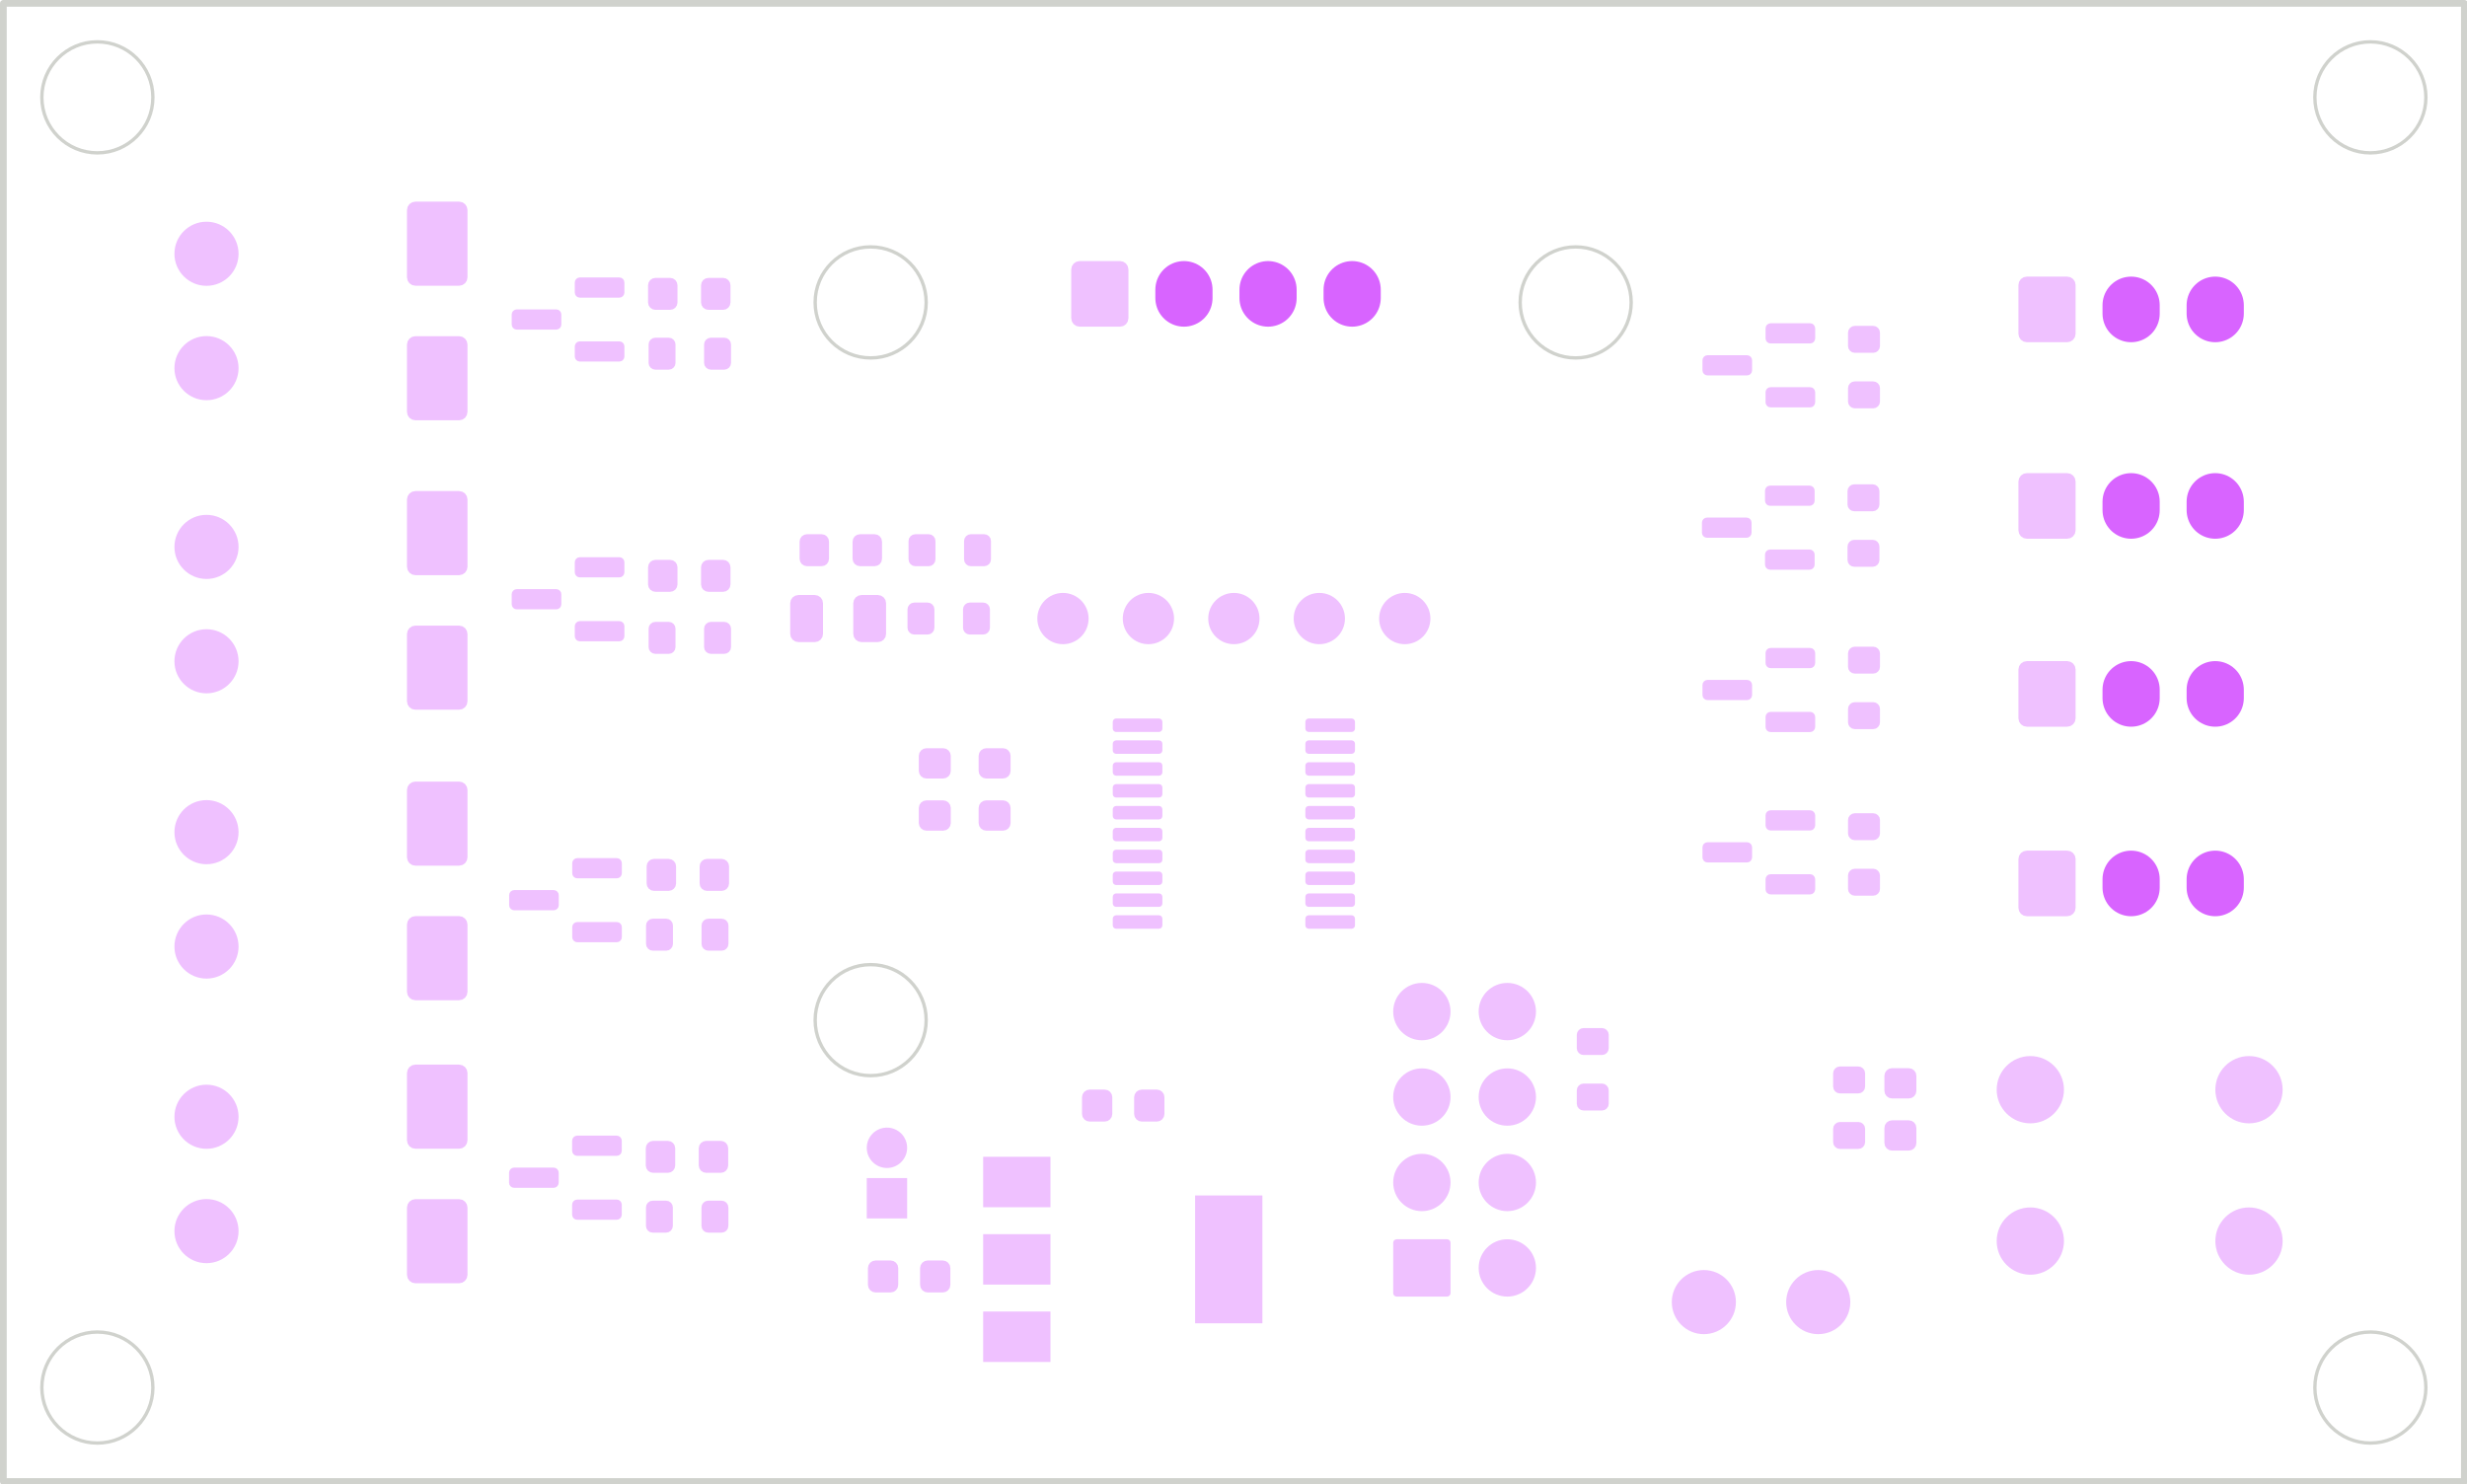<?xml version="1.0" standalone="no"?>
 <!DOCTYPE svg PUBLIC "-//W3C//DTD SVG 1.1//EN" 
 "http://www.w3.org/Graphics/SVG/1.1/DTD/svg11.dtd"> 
<svg
  xmlns:svg="http://www.w3.org/2000/svg"
  xmlns="http://www.w3.org/2000/svg"
  xmlns:xlink="http://www.w3.org/1999/xlink"
  version="1.1"
  width="73.33mm" height="44.12mm" viewBox="0 0 73.33 44.12">
<title>SVG Image created as auto_irrigator-brd.svg date 2025/04/26 23:19:09 </title>
  <desc>Image generated by PCBNEW </desc>
<g style="fill:#000000; fill-opacity:1;stroke:#000000; stroke-opacity:1;
stroke-linecap:round; stroke-linejoin:round;"
 transform="translate(0 0) scale(1 1)">
</g>
<g style="fill:#000000; fill-opacity:0.0; 
stroke:#000000; stroke-width:0; stroke-opacity:1; 
stroke-linecap:round; stroke-linejoin:round;">
<g >
</g>
<g style="fill:#D864FF; fill-opacity:0.0; 
stroke:#D864FF; stroke-width:0; stroke-opacity:1; 
stroke-linecap:round; stroke-linejoin:round;">
</g>
<g style="fill:#D864FF; fill-opacity:0.0; 
stroke:#D864FF; stroke-width:1.7; stroke-opacity:1; 
stroke-linecap:round; stroke-linejoin:round;">
<path d="M65.846 20.503
L65.846 20.753
" />
<path d="M63.346 20.503
L63.346 20.753
" />
</g>
<g style="fill:#D864FF; fill-opacity:0.0; 
stroke:#D864FF; stroke-width:0; stroke-opacity:1; 
stroke-linecap:round; stroke-linejoin:round;">
</g>
<g style="fill:#D864FF; fill-opacity:0.4; 
stroke:#D864FF; stroke-width:0; stroke-opacity:1; 
stroke-linecap:round; stroke-linejoin:round;">
<path style="fill:#D864FF; fill-opacity:0.4; 
stroke:#D864FF; stroke-width:0; stroke-opacity:1; 
stroke-linecap:round; stroke-linejoin:round;fill-rule:evenodd;"
d="M 59.996,19.903
60.015,19.807
60.069,19.726
60.15,19.672
60.246,19.653
61.446,19.653
61.542,19.672
61.623,19.726
61.677,19.807
61.696,19.903
61.696,21.353
61.677,21.449
61.623,21.53
61.542,21.584
61.446,21.603
60.246,21.603
60.15,21.584
60.069,21.53
60.015,21.449
59.996,21.353
Z" /> 
</g>
<g >
</g>
<g style="fill:#D864FF; fill-opacity:0.4; 
stroke:#D864FF; stroke-width:0; stroke-opacity:1; 
stroke-linecap:round; stroke-linejoin:round;">
<path style="fill:#D864FF; fill-opacity:0.4; 
stroke:#D864FF; stroke-width:0; stroke-opacity:1; 
stroke-linecap:round; stroke-linejoin:round;fill-rule:evenodd;"
d="M 13.646,18.598
13.742,18.617
13.823,18.671
13.877,18.752
13.896,18.848
13.896,20.848
13.877,20.944
13.823,21.025
13.742,21.079
13.646,21.098
12.347,21.098
12.251,21.079
12.17,21.025
12.116,20.944
12.097,20.848
12.097,18.848
12.116,18.752
12.17,18.671
12.251,18.617
12.347,18.598
Z" /> 
<path style="fill:#D864FF; fill-opacity:0.4; 
stroke:#D864FF; stroke-width:0; stroke-opacity:1; 
stroke-linecap:round; stroke-linejoin:round;fill-rule:evenodd;"
d="M 13.646,14.598
13.742,14.617
13.823,14.671
13.877,14.752
13.896,14.848
13.896,16.848
13.877,16.944
13.823,17.025
13.742,17.079
13.646,17.098
12.347,17.098
12.251,17.079
12.17,17.025
12.116,16.944
12.097,16.848
12.097,14.848
12.116,14.752
12.17,14.671
12.251,14.617
12.347,14.598
Z" /> 
</g>
<g >
</g>
<g style="fill:#D864FF; fill-opacity:0.4; 
stroke:#D864FF; stroke-width:0; stroke-opacity:1; 
stroke-linecap:round; stroke-linejoin:round;">
<circle cx="6.138" cy="10.944" r="0.953" /> 
</g>
<g style="fill:#D864FF; fill-opacity:0.4; 
stroke:#D864FF; stroke-width:0.021; stroke-opacity:1; 
stroke-linecap:round; stroke-linejoin:round;">
</g>
<g style="fill:#D864FF; fill-opacity:0.4; 
stroke:#D864FF; stroke-width:0; stroke-opacity:1; 
stroke-linecap:round; stroke-linejoin:round;">
<circle cx="6.138" cy="7.544" r="0.953" /> 
</g>
<g style="fill:#D864FF; fill-opacity:0.4; 
stroke:#D864FF; stroke-width:0.021; stroke-opacity:1; 
stroke-linecap:round; stroke-linejoin:round;">
</g>
<g >
</g>
<g style="fill:#D864FF; fill-opacity:0.4; 
stroke:#D864FF; stroke-width:0.021; stroke-opacity:1; 
stroke-linecap:round; stroke-linejoin:round;">
</g>
<g style="fill:#D864FF; fill-opacity:0.4; 
stroke:#D864FF; stroke-width:0; stroke-opacity:1; 
stroke-linecap:round; stroke-linejoin:round;">
<circle cx="41.756" cy="18.388" r="0.762" /> 
</g>
<g style="fill:#D864FF; fill-opacity:0.4; 
stroke:#D864FF; stroke-width:0.021; stroke-opacity:1; 
stroke-linecap:round; stroke-linejoin:round;">
</g>
<g style="fill:#D864FF; fill-opacity:0.4; 
stroke:#D864FF; stroke-width:0; stroke-opacity:1; 
stroke-linecap:round; stroke-linejoin:round;">
<circle cx="39.216" cy="18.388" r="0.762" /> 
</g>
<g style="fill:#D864FF; fill-opacity:0.4; 
stroke:#D864FF; stroke-width:0.021; stroke-opacity:1; 
stroke-linecap:round; stroke-linejoin:round;">
</g>
<g style="fill:#D864FF; fill-opacity:0.4; 
stroke:#D864FF; stroke-width:0; stroke-opacity:1; 
stroke-linecap:round; stroke-linejoin:round;">
<circle cx="36.676" cy="18.388" r="0.762" /> 
</g>
<g style="fill:#D864FF; fill-opacity:0.4; 
stroke:#D864FF; stroke-width:0.021; stroke-opacity:1; 
stroke-linecap:round; stroke-linejoin:round;">
</g>
<g style="fill:#D864FF; fill-opacity:0.4; 
stroke:#D864FF; stroke-width:0; stroke-opacity:1; 
stroke-linecap:round; stroke-linejoin:round;">
<circle cx="34.136" cy="18.388" r="0.762" /> 
</g>
<g style="fill:#D864FF; fill-opacity:0.4; 
stroke:#D864FF; stroke-width:0.021; stroke-opacity:1; 
stroke-linecap:round; stroke-linejoin:round;">
</g>
<g style="fill:#D864FF; fill-opacity:0.4; 
stroke:#D864FF; stroke-width:0; stroke-opacity:1; 
stroke-linecap:round; stroke-linejoin:round;">
<circle cx="31.596" cy="18.388" r="0.762" /> 
</g>
<g style="fill:#D864FF; fill-opacity:0.4; 
stroke:#D864FF; stroke-width:0.021; stroke-opacity:1; 
stroke-linecap:round; stroke-linejoin:round;">
</g>
<g >
</g>
<g style="fill:#D864FF; fill-opacity:0.4; 
stroke:#D864FF; stroke-width:0.021; stroke-opacity:1; 
stroke-linecap:round; stroke-linejoin:round;">
</g>
<g style="fill:#D864FF; fill-opacity:0.4; 
stroke:#D864FF; stroke-width:1.7; stroke-opacity:1; 
stroke-linecap:round; stroke-linejoin:round;">
</g>
<g style="fill:#D864FF; fill-opacity:0.0; 
stroke:#D864FF; stroke-width:1.7; stroke-opacity:1; 
stroke-linecap:round; stroke-linejoin:round;">
<path d="M65.846 26.137
L65.846 26.387
" />
<path d="M63.346 26.137
L63.346 26.387
" />
</g>
<g style="fill:#D864FF; fill-opacity:0.0; 
stroke:#D864FF; stroke-width:0; stroke-opacity:1; 
stroke-linecap:round; stroke-linejoin:round;">
</g>
<g style="fill:#D864FF; fill-opacity:0.4; 
stroke:#D864FF; stroke-width:0; stroke-opacity:1; 
stroke-linecap:round; stroke-linejoin:round;">
<path style="fill:#D864FF; fill-opacity:0.4; 
stroke:#D864FF; stroke-width:0; stroke-opacity:1; 
stroke-linecap:round; stroke-linejoin:round;fill-rule:evenodd;"
d="M 59.996,25.537
60.015,25.441
60.069,25.36
60.15,25.306
60.246,25.287
61.446,25.287
61.542,25.306
61.623,25.36
61.677,25.441
61.696,25.537
61.696,26.987
61.677,27.083
61.623,27.164
61.542,27.218
61.446,27.237
60.246,27.237
60.15,27.218
60.069,27.164
60.015,27.083
59.996,26.987
Z" /> 
</g>
<g >
</g>
<g style="fill:#D864FF; fill-opacity:0.4; 
stroke:#D864FF; stroke-width:0; stroke-opacity:1; 
stroke-linecap:round; stroke-linejoin:round;">
<path style="fill:#D864FF; fill-opacity:0.4; 
stroke:#D864FF; stroke-width:0; stroke-opacity:1; 
stroke-linecap:round; stroke-linejoin:round;fill-rule:evenodd;"
d="M 56.238,32.654
56.152,32.637
56.079,32.588
56.03,32.515
56.013,32.429
56.013,31.979
56.03,31.893
56.079,31.82
56.152,31.771
56.238,31.754
56.738,31.754
56.824,31.771
56.897,31.82
56.946,31.893
56.963,31.979
56.963,32.429
56.946,32.515
56.897,32.588
56.824,32.637
56.738,32.654
Z" /> 
<path style="fill:#D864FF; fill-opacity:0.4; 
stroke:#D864FF; stroke-width:0; stroke-opacity:1; 
stroke-linecap:round; stroke-linejoin:round;fill-rule:evenodd;"
d="M 56.238,34.204
56.152,34.187
56.079,34.138
56.03,34.065
56.013,33.979
56.013,33.529
56.03,33.443
56.079,33.37
56.152,33.321
56.238,33.304
56.738,33.304
56.824,33.321
56.897,33.37
56.946,33.443
56.963,33.529
56.963,33.979
56.946,34.065
56.897,34.138
56.824,34.187
56.738,34.204
Z" /> 
</g>
<g >
</g>
<g style="fill:#D864FF; fill-opacity:0.4; 
stroke:#D864FF; stroke-width:0; stroke-opacity:1; 
stroke-linecap:round; stroke-linejoin:round;">
<circle cx="6.138" cy="28.138" r="0.953" /> 
</g>
<g style="fill:#D864FF; fill-opacity:0.4; 
stroke:#D864FF; stroke-width:0.021; stroke-opacity:1; 
stroke-linecap:round; stroke-linejoin:round;">
</g>
<g style="fill:#D864FF; fill-opacity:0.4; 
stroke:#D864FF; stroke-width:0; stroke-opacity:1; 
stroke-linecap:round; stroke-linejoin:round;">
<circle cx="6.138" cy="24.738" r="0.953" /> 
</g>
<g style="fill:#D864FF; fill-opacity:0.4; 
stroke:#D864FF; stroke-width:0.021; stroke-opacity:1; 
stroke-linecap:round; stroke-linejoin:round;">
</g>
<g >
</g>
<g style="fill:#D864FF; fill-opacity:0.4; 
stroke:#D864FF; stroke-width:0.021; stroke-opacity:1; 
stroke-linecap:round; stroke-linejoin:round;">
</g>
<g style="fill:#D864FF; fill-opacity:0.4; 
stroke:#D864FF; stroke-width:0; stroke-opacity:1; 
stroke-linecap:round; stroke-linejoin:round;">
<path style="fill:#D864FF; fill-opacity:0.4; 
stroke:#D864FF; stroke-width:0; stroke-opacity:1; 
stroke-linecap:round; stroke-linejoin:round;fill-rule:evenodd;"
d="M 20.079,19.237
20.064,19.314
20.02,19.378
19.956,19.422
19.879,19.437
19.479,19.437
19.402,19.422
19.338,19.378
19.294,19.314
19.279,19.237
19.279,18.687
19.294,18.61
19.338,18.546
19.402,18.502
19.479,18.487
19.879,18.487
19.956,18.502
20.02,18.546
20.064,18.61
20.079,18.687
Z" /> 
<path style="fill:#D864FF; fill-opacity:0.4; 
stroke:#D864FF; stroke-width:0; stroke-opacity:1; 
stroke-linecap:round; stroke-linejoin:round;fill-rule:evenodd;"
d="M 21.729,19.237
21.714,19.314
21.67,19.378
21.605,19.422
21.529,19.437
21.129,19.437
21.052,19.422
20.988,19.378
20.944,19.314
20.929,19.237
20.929,18.687
20.944,18.61
20.988,18.546
21.052,18.502
21.129,18.487
21.529,18.487
21.605,18.502
21.67,18.546
21.714,18.61
21.729,18.687
Z" /> 
</g>
<g >
</g>
<g style="fill:#D864FF; fill-opacity:0.4; 
stroke:#D864FF; stroke-width:0; stroke-opacity:1; 
stroke-linecap:round; stroke-linejoin:round;">
</g>
<g style="fill:#D864FF; fill-opacity:0.4; 
stroke:#D864FF; stroke-width:1.7; stroke-opacity:1; 
stroke-linecap:round; stroke-linejoin:round;">
</g>
<g style="fill:#D864FF; fill-opacity:0.0; 
stroke:#D864FF; stroke-width:1.7; stroke-opacity:1; 
stroke-linecap:round; stroke-linejoin:round;">
<path d="M40.192 8.611
L40.192 8.861
" />
<path d="M37.692 8.611
L37.692 8.861
" />
<path d="M35.192 8.611
L35.192 8.861
" />
</g>
<g style="fill:#D864FF; fill-opacity:0.0; 
stroke:#D864FF; stroke-width:0; stroke-opacity:1; 
stroke-linecap:round; stroke-linejoin:round;">
</g>
<g style="fill:#D864FF; fill-opacity:0.4; 
stroke:#D864FF; stroke-width:0; stroke-opacity:1; 
stroke-linecap:round; stroke-linejoin:round;">
<path style="fill:#D864FF; fill-opacity:0.4; 
stroke:#D864FF; stroke-width:0; stroke-opacity:1; 
stroke-linecap:round; stroke-linejoin:round;fill-rule:evenodd;"
d="M 31.842,8.011
31.861,7.915
31.915,7.834
31.996,7.78
32.092,7.761
33.292,7.761
33.388,7.78
33.469,7.834
33.523,7.915
33.542,8.011
33.542,9.461
33.523,9.557
33.469,9.638
33.388,9.692
33.292,9.711
32.092,9.711
31.996,9.692
31.915,9.638
31.861,9.557
31.842,9.461
Z" /> 
</g>
<g >
</g>
<g style="fill:#D864FF; fill-opacity:0.4; 
stroke:#D864FF; stroke-width:0; stroke-opacity:1; 
stroke-linecap:round; stroke-linejoin:round;">
<path style="fill:#D864FF; fill-opacity:0.4; 
stroke:#D864FF; stroke-width:0; stroke-opacity:1; 
stroke-linecap:round; stroke-linejoin:round;fill-rule:evenodd;"
d="M 20.07,34.646
20.053,34.73
20.006,34.801
19.935,34.848
19.851,34.865
19.414,34.865
19.33,34.848
19.259,34.801
19.212,34.73
19.195,34.646
19.195,34.134
19.212,34.05
19.259,33.979
19.33,33.932
19.414,33.915
19.851,33.915
19.935,33.932
20.006,33.979
20.053,34.05
20.07,34.134
Z" /> 
<path style="fill:#D864FF; fill-opacity:0.4; 
stroke:#D864FF; stroke-width:0; stroke-opacity:1; 
stroke-linecap:round; stroke-linejoin:round;fill-rule:evenodd;"
d="M 21.645,34.646
21.628,34.73
21.581,34.801
21.51,34.848
21.426,34.865
20.989,34.865
20.905,34.848
20.834,34.801
20.787,34.73
20.77,34.646
20.77,34.134
20.787,34.05
20.834,33.979
20.905,33.932
20.989,33.915
21.426,33.915
21.51,33.932
21.581,33.979
21.628,34.05
21.645,34.134
Z" /> 
</g>
<g >
</g>
<g style="fill:#D864FF; fill-opacity:0.4; 
stroke:#D864FF; stroke-width:0; stroke-opacity:1; 
stroke-linecap:round; stroke-linejoin:round;">
<path style="fill:#D864FF; fill-opacity:0.4; 
stroke:#D864FF; stroke-width:0; stroke-opacity:1; 
stroke-linecap:round; stroke-linejoin:round;fill-rule:evenodd;"
d="M 20.003,28.061
19.988,28.137
19.944,28.202
19.88,28.246
19.803,28.261
19.403,28.261
19.326,28.246
19.262,28.202
19.218,28.137
19.203,28.061
19.203,27.511
19.218,27.434
19.262,27.37
19.326,27.326
19.403,27.311
19.803,27.311
19.88,27.326
19.944,27.37
19.988,27.434
20.003,27.511
Z" /> 
<path style="fill:#D864FF; fill-opacity:0.4; 
stroke:#D864FF; stroke-width:0; stroke-opacity:1; 
stroke-linecap:round; stroke-linejoin:round;fill-rule:evenodd;"
d="M 21.653,28.061
21.638,28.137
21.594,28.202
21.529,28.246
21.453,28.261
21.053,28.261
20.977,28.246
20.912,28.202
20.868,28.137
20.853,28.061
20.853,27.511
20.868,27.434
20.912,27.37
20.977,27.326
21.053,27.311
21.453,27.311
21.529,27.326
21.594,27.37
21.638,27.434
21.653,27.511
Z" /> 
</g>
<g >
</g>
<g style="fill:#D864FF; fill-opacity:0.4; 
stroke:#D864FF; stroke-width:0; stroke-opacity:1; 
stroke-linecap:round; stroke-linejoin:round;">
<path style="fill:#D864FF; fill-opacity:0.4; 
stroke:#D864FF; stroke-width:0; stroke-opacity:1; 
stroke-linecap:round; stroke-linejoin:round;fill-rule:evenodd;"
d="M 16.685,9.648
16.674,9.705
16.641,9.754
16.592,9.787
16.535,9.798
15.36,9.798
15.303,9.787
15.254,9.754
15.221,9.705
15.21,9.648
15.21,9.348
15.221,9.291
15.254,9.242
15.303,9.209
15.36,9.198
16.535,9.198
16.592,9.209
16.641,9.242
16.674,9.291
16.685,9.348
Z" /> 
<path style="fill:#D864FF; fill-opacity:0.4; 
stroke:#D864FF; stroke-width:0; stroke-opacity:1; 
stroke-linecap:round; stroke-linejoin:round;fill-rule:evenodd;"
d="M 18.56,8.698
18.549,8.755
18.516,8.804
18.467,8.837
18.41,8.848
17.235,8.848
17.178,8.837
17.129,8.804
17.096,8.755
17.085,8.698
17.085,8.398
17.096,8.341
17.129,8.292
17.178,8.259
17.235,8.248
18.41,8.248
18.467,8.259
18.516,8.292
18.549,8.341
18.56,8.398
Z" /> 
<path style="fill:#D864FF; fill-opacity:0.4; 
stroke:#D864FF; stroke-width:0; stroke-opacity:1; 
stroke-linecap:round; stroke-linejoin:round;fill-rule:evenodd;"
d="M 18.56,10.598
18.549,10.655
18.516,10.704
18.467,10.737
18.41,10.748
17.235,10.748
17.178,10.737
17.129,10.704
17.096,10.655
17.085,10.598
17.085,10.298
17.096,10.241
17.129,10.192
17.178,10.159
17.235,10.148
18.41,10.148
18.467,10.159
18.516,10.192
18.549,10.241
18.56,10.298
Z" /> 
</g>
<g >
</g>
<g style="fill:#D864FF; fill-opacity:0.4; 
stroke:#D864FF; stroke-width:0; stroke-opacity:1; 
stroke-linecap:round; stroke-linejoin:round;">
<circle cx="54.046" cy="38.708" r="0.953" /> 
</g>
<g style="fill:#D864FF; fill-opacity:0.4; 
stroke:#D864FF; stroke-width:0.021; stroke-opacity:1; 
stroke-linecap:round; stroke-linejoin:round;">
</g>
<g style="fill:#D864FF; fill-opacity:0.4; 
stroke:#D864FF; stroke-width:0; stroke-opacity:1; 
stroke-linecap:round; stroke-linejoin:round;">
<circle cx="50.646" cy="38.708" r="0.953" /> 
</g>
<g style="fill:#D864FF; fill-opacity:0.4; 
stroke:#D864FF; stroke-width:0.021; stroke-opacity:1; 
stroke-linecap:round; stroke-linejoin:round;">
</g>
<g >
</g>
<g style="fill:#D864FF; fill-opacity:0.4; 
stroke:#D864FF; stroke-width:0.021; stroke-opacity:1; 
stroke-linecap:round; stroke-linejoin:round;">
</g>
<g style="fill:#D864FF; fill-opacity:0.4; 
stroke:#D864FF; stroke-width:0; stroke-opacity:1; 
stroke-linecap:round; stroke-linejoin:round;">
<path style="fill:#D864FF; fill-opacity:0.4; 
stroke:#D864FF; stroke-width:0; stroke-opacity:1; 
stroke-linecap:round; stroke-linejoin:round;fill-rule:evenodd;"
d="M 38.801,21.459
38.809,21.421
38.83,21.388
38.863,21.367
38.901,21.359
40.176,21.359
40.214,21.367
40.247,21.388
40.268,21.421
40.276,21.459
40.276,21.659
40.268,21.697
40.247,21.73
40.214,21.751
40.176,21.759
38.901,21.759
38.863,21.751
38.83,21.73
38.809,21.697
38.801,21.659
Z" /> 
<path style="fill:#D864FF; fill-opacity:0.4; 
stroke:#D864FF; stroke-width:0; stroke-opacity:1; 
stroke-linecap:round; stroke-linejoin:round;fill-rule:evenodd;"
d="M 38.801,22.109
38.809,22.071
38.83,22.038
38.863,22.017
38.901,22.009
40.176,22.009
40.214,22.017
40.247,22.038
40.268,22.071
40.276,22.109
40.276,22.309
40.268,22.347
40.247,22.38
40.214,22.401
40.176,22.409
38.901,22.409
38.863,22.401
38.83,22.38
38.809,22.347
38.801,22.309
Z" /> 
<path style="fill:#D864FF; fill-opacity:0.4; 
stroke:#D864FF; stroke-width:0; stroke-opacity:1; 
stroke-linecap:round; stroke-linejoin:round;fill-rule:evenodd;"
d="M 38.801,22.759
38.809,22.721
38.83,22.688
38.863,22.667
38.901,22.659
40.176,22.659
40.214,22.667
40.247,22.688
40.268,22.721
40.276,22.759
40.276,22.959
40.268,22.997
40.247,23.03
40.214,23.051
40.176,23.059
38.901,23.059
38.863,23.051
38.83,23.03
38.809,22.997
38.801,22.959
Z" /> 
<path style="fill:#D864FF; fill-opacity:0.4; 
stroke:#D864FF; stroke-width:0; stroke-opacity:1; 
stroke-linecap:round; stroke-linejoin:round;fill-rule:evenodd;"
d="M 38.801,23.409
38.809,23.371
38.83,23.338
38.863,23.317
38.901,23.309
40.176,23.309
40.214,23.317
40.247,23.338
40.268,23.371
40.276,23.409
40.276,23.609
40.268,23.647
40.247,23.68
40.214,23.701
40.176,23.709
38.901,23.709
38.863,23.701
38.83,23.68
38.809,23.647
38.801,23.609
Z" /> 
<path style="fill:#D864FF; fill-opacity:0.4; 
stroke:#D864FF; stroke-width:0; stroke-opacity:1; 
stroke-linecap:round; stroke-linejoin:round;fill-rule:evenodd;"
d="M 38.801,24.059
38.809,24.021
38.83,23.988
38.863,23.967
38.901,23.959
40.176,23.959
40.214,23.967
40.247,23.988
40.268,24.021
40.276,24.059
40.276,24.259
40.268,24.297
40.247,24.33
40.214,24.351
40.176,24.359
38.901,24.359
38.863,24.351
38.83,24.33
38.809,24.297
38.801,24.259
Z" /> 
<path style="fill:#D864FF; fill-opacity:0.4; 
stroke:#D864FF; stroke-width:0; stroke-opacity:1; 
stroke-linecap:round; stroke-linejoin:round;fill-rule:evenodd;"
d="M 38.801,24.709
38.809,24.671
38.83,24.638
38.863,24.617
38.901,24.609
40.176,24.609
40.214,24.617
40.247,24.638
40.268,24.671
40.276,24.709
40.276,24.909
40.268,24.947
40.247,24.98
40.214,25.001
40.176,25.009
38.901,25.009
38.863,25.001
38.83,24.98
38.809,24.947
38.801,24.909
Z" /> 
<path style="fill:#D864FF; fill-opacity:0.4; 
stroke:#D864FF; stroke-width:0; stroke-opacity:1; 
stroke-linecap:round; stroke-linejoin:round;fill-rule:evenodd;"
d="M 38.801,25.359
38.809,25.321
38.83,25.288
38.863,25.267
38.901,25.259
40.176,25.259
40.214,25.267
40.247,25.288
40.268,25.321
40.276,25.359
40.276,25.559
40.268,25.597
40.247,25.63
40.214,25.651
40.176,25.659
38.901,25.659
38.863,25.651
38.83,25.63
38.809,25.597
38.801,25.559
Z" /> 
<path style="fill:#D864FF; fill-opacity:0.4; 
stroke:#D864FF; stroke-width:0; stroke-opacity:1; 
stroke-linecap:round; stroke-linejoin:round;fill-rule:evenodd;"
d="M 38.801,26.009
38.809,25.971
38.83,25.938
38.863,25.917
38.901,25.909
40.176,25.909
40.214,25.917
40.247,25.938
40.268,25.971
40.276,26.009
40.276,26.209
40.268,26.247
40.247,26.28
40.214,26.301
40.176,26.309
38.901,26.309
38.863,26.301
38.83,26.28
38.809,26.247
38.801,26.209
Z" /> 
<path style="fill:#D864FF; fill-opacity:0.4; 
stroke:#D864FF; stroke-width:0; stroke-opacity:1; 
stroke-linecap:round; stroke-linejoin:round;fill-rule:evenodd;"
d="M 38.801,26.659
38.809,26.621
38.83,26.588
38.863,26.567
38.901,26.559
40.176,26.559
40.214,26.567
40.247,26.588
40.268,26.621
40.276,26.659
40.276,26.859
40.268,26.897
40.247,26.93
40.214,26.951
40.176,26.959
38.901,26.959
38.863,26.951
38.83,26.93
38.809,26.897
38.801,26.859
Z" /> 
<path style="fill:#D864FF; fill-opacity:0.4; 
stroke:#D864FF; stroke-width:0; stroke-opacity:1; 
stroke-linecap:round; stroke-linejoin:round;fill-rule:evenodd;"
d="M 38.801,27.309
38.809,27.271
38.83,27.238
38.863,27.217
38.901,27.209
40.176,27.209
40.214,27.217
40.247,27.238
40.268,27.271
40.276,27.309
40.276,27.509
40.268,27.547
40.247,27.58
40.214,27.601
40.176,27.609
38.901,27.609
38.863,27.601
38.83,27.58
38.809,27.547
38.801,27.509
Z" /> 
<path style="fill:#D864FF; fill-opacity:0.4; 
stroke:#D864FF; stroke-width:0; stroke-opacity:1; 
stroke-linecap:round; stroke-linejoin:round;fill-rule:evenodd;"
d="M 33.076,27.309
33.084,27.271
33.105,27.238
33.138,27.217
33.176,27.209
34.451,27.209
34.489,27.217
34.522,27.238
34.543,27.271
34.551,27.309
34.551,27.509
34.543,27.547
34.522,27.58
34.489,27.601
34.451,27.609
33.176,27.609
33.138,27.601
33.105,27.58
33.084,27.547
33.076,27.509
Z" /> 
<path style="fill:#D864FF; fill-opacity:0.4; 
stroke:#D864FF; stroke-width:0; stroke-opacity:1; 
stroke-linecap:round; stroke-linejoin:round;fill-rule:evenodd;"
d="M 33.076,26.659
33.084,26.621
33.105,26.588
33.138,26.567
33.176,26.559
34.451,26.559
34.489,26.567
34.522,26.588
34.543,26.621
34.551,26.659
34.551,26.859
34.543,26.897
34.522,26.93
34.489,26.951
34.451,26.959
33.176,26.959
33.138,26.951
33.105,26.93
33.084,26.897
33.076,26.859
Z" /> 
<path style="fill:#D864FF; fill-opacity:0.4; 
stroke:#D864FF; stroke-width:0; stroke-opacity:1; 
stroke-linecap:round; stroke-linejoin:round;fill-rule:evenodd;"
d="M 33.076,26.009
33.084,25.971
33.105,25.938
33.138,25.917
33.176,25.909
34.451,25.909
34.489,25.917
34.522,25.938
34.543,25.971
34.551,26.009
34.551,26.209
34.543,26.247
34.522,26.28
34.489,26.301
34.451,26.309
33.176,26.309
33.138,26.301
33.105,26.28
33.084,26.247
33.076,26.209
Z" /> 
<path style="fill:#D864FF; fill-opacity:0.4; 
stroke:#D864FF; stroke-width:0; stroke-opacity:1; 
stroke-linecap:round; stroke-linejoin:round;fill-rule:evenodd;"
d="M 33.076,25.359
33.084,25.321
33.105,25.288
33.138,25.267
33.176,25.259
34.451,25.259
34.489,25.267
34.522,25.288
34.543,25.321
34.551,25.359
34.551,25.559
34.543,25.597
34.522,25.63
34.489,25.651
34.451,25.659
33.176,25.659
33.138,25.651
33.105,25.63
33.084,25.597
33.076,25.559
Z" /> 
<path style="fill:#D864FF; fill-opacity:0.4; 
stroke:#D864FF; stroke-width:0; stroke-opacity:1; 
stroke-linecap:round; stroke-linejoin:round;fill-rule:evenodd;"
d="M 33.076,24.709
33.084,24.671
33.105,24.638
33.138,24.617
33.176,24.609
34.451,24.609
34.489,24.617
34.522,24.638
34.543,24.671
34.551,24.709
34.551,24.909
34.543,24.947
34.522,24.98
34.489,25.001
34.451,25.009
33.176,25.009
33.138,25.001
33.105,24.98
33.084,24.947
33.076,24.909
Z" /> 
<path style="fill:#D864FF; fill-opacity:0.4; 
stroke:#D864FF; stroke-width:0; stroke-opacity:1; 
stroke-linecap:round; stroke-linejoin:round;fill-rule:evenodd;"
d="M 33.076,24.059
33.084,24.021
33.105,23.988
33.138,23.967
33.176,23.959
34.451,23.959
34.489,23.967
34.522,23.988
34.543,24.021
34.551,24.059
34.551,24.259
34.543,24.297
34.522,24.33
34.489,24.351
34.451,24.359
33.176,24.359
33.138,24.351
33.105,24.33
33.084,24.297
33.076,24.259
Z" /> 
<path style="fill:#D864FF; fill-opacity:0.4; 
stroke:#D864FF; stroke-width:0; stroke-opacity:1; 
stroke-linecap:round; stroke-linejoin:round;fill-rule:evenodd;"
d="M 33.076,23.409
33.084,23.371
33.105,23.338
33.138,23.317
33.176,23.309
34.451,23.309
34.489,23.317
34.522,23.338
34.543,23.371
34.551,23.409
34.551,23.609
34.543,23.647
34.522,23.68
34.489,23.701
34.451,23.709
33.176,23.709
33.138,23.701
33.105,23.68
33.084,23.647
33.076,23.609
Z" /> 
<path style="fill:#D864FF; fill-opacity:0.4; 
stroke:#D864FF; stroke-width:0; stroke-opacity:1; 
stroke-linecap:round; stroke-linejoin:round;fill-rule:evenodd;"
d="M 33.076,22.759
33.084,22.721
33.105,22.688
33.138,22.667
33.176,22.659
34.451,22.659
34.489,22.667
34.522,22.688
34.543,22.721
34.551,22.759
34.551,22.959
34.543,22.997
34.522,23.03
34.489,23.051
34.451,23.059
33.176,23.059
33.138,23.051
33.105,23.03
33.084,22.997
33.076,22.959
Z" /> 
<path style="fill:#D864FF; fill-opacity:0.4; 
stroke:#D864FF; stroke-width:0; stroke-opacity:1; 
stroke-linecap:round; stroke-linejoin:round;fill-rule:evenodd;"
d="M 33.076,22.109
33.084,22.071
33.105,22.038
33.138,22.017
33.176,22.009
34.451,22.009
34.489,22.017
34.522,22.038
34.543,22.071
34.551,22.109
34.551,22.309
34.543,22.347
34.522,22.38
34.489,22.401
34.451,22.409
33.176,22.409
33.138,22.401
33.105,22.38
33.084,22.347
33.076,22.309
Z" /> 
<path style="fill:#D864FF; fill-opacity:0.4; 
stroke:#D864FF; stroke-width:0; stroke-opacity:1; 
stroke-linecap:round; stroke-linejoin:round;fill-rule:evenodd;"
d="M 33.076,21.459
33.084,21.421
33.105,21.388
33.138,21.367
33.176,21.359
34.451,21.359
34.489,21.367
34.522,21.388
34.543,21.421
34.551,21.459
34.551,21.659
34.543,21.697
34.522,21.73
34.489,21.751
34.451,21.759
33.176,21.759
33.138,21.751
33.105,21.73
33.084,21.697
33.076,21.659
Z" /> 
</g>
<g >
</g>
<g style="fill:#D864FF; fill-opacity:0.4; 
stroke:#D864FF; stroke-width:0; stroke-opacity:1; 
stroke-linecap:round; stroke-linejoin:round;">
<path style="fill:#D864FF; fill-opacity:0.4; 
stroke:#D864FF; stroke-width:0; stroke-opacity:1; 
stroke-linecap:round; stroke-linejoin:round;fill-rule:evenodd;"
d="M 13.646,9.994
13.742,10.013
13.823,10.067
13.877,10.148
13.896,10.244
13.896,12.244
13.877,12.34
13.823,12.421
13.742,12.475
13.646,12.494
12.347,12.494
12.251,12.475
12.17,12.421
12.116,12.34
12.097,12.244
12.097,10.244
12.116,10.148
12.17,10.067
12.251,10.013
12.347,9.994
Z" /> 
<path style="fill:#D864FF; fill-opacity:0.4; 
stroke:#D864FF; stroke-width:0; stroke-opacity:1; 
stroke-linecap:round; stroke-linejoin:round;fill-rule:evenodd;"
d="M 13.646,5.994
13.742,6.013
13.823,6.067
13.877,6.148
13.896,6.244
13.896,8.244
13.877,8.34
13.823,8.421
13.742,8.475
13.646,8.494
12.347,8.494
12.251,8.475
12.17,8.421
12.116,8.34
12.097,8.244
12.097,6.244
12.116,6.148
12.17,6.067
12.251,6.013
12.347,5.994
Z" /> 
</g>
<g >
</g>
<g style="fill:#D864FF; fill-opacity:0.4; 
stroke:#D864FF; stroke-width:0; stroke-opacity:1; 
stroke-linecap:round; stroke-linejoin:round;">
<path style="fill:#D864FF; fill-opacity:0.4; 
stroke:#D864FF; stroke-width:0; stroke-opacity:1; 
stroke-linecap:round; stroke-linejoin:round;fill-rule:evenodd;"
d="M 20.079,10.789
20.064,10.866
20.02,10.93
19.956,10.974
19.879,10.989
19.479,10.989
19.402,10.974
19.338,10.93
19.294,10.866
19.279,10.789
19.279,10.239
19.294,10.162
19.338,10.098
19.402,10.054
19.479,10.039
19.879,10.039
19.956,10.054
20.02,10.098
20.064,10.162
20.079,10.239
Z" /> 
<path style="fill:#D864FF; fill-opacity:0.4; 
stroke:#D864FF; stroke-width:0; stroke-opacity:1; 
stroke-linecap:round; stroke-linejoin:round;fill-rule:evenodd;"
d="M 21.729,10.789
21.714,10.866
21.67,10.93
21.605,10.974
21.529,10.989
21.129,10.989
21.052,10.974
20.988,10.93
20.944,10.866
20.929,10.789
20.929,10.239
20.944,10.162
20.988,10.098
21.052,10.054
21.129,10.039
21.529,10.039
21.605,10.054
21.67,10.098
21.714,10.162
21.729,10.239
Z" /> 
</g>
<g >
</g>
<g style="fill:#D864FF; fill-opacity:0.4; 
stroke:#D864FF; stroke-width:0; stroke-opacity:1; 
stroke-linecap:round; stroke-linejoin:round;">
</g>
<g style="fill:#D864FF; fill-opacity:0.4; 
stroke:#D864FF; stroke-width:1.7; stroke-opacity:1; 
stroke-linecap:round; stroke-linejoin:round;">
</g>
<g style="fill:#D864FF; fill-opacity:0.0; 
stroke:#D864FF; stroke-width:1.7; stroke-opacity:1; 
stroke-linecap:round; stroke-linejoin:round;">
<path d="M65.846 9.073
L65.846 9.323
" />
<path d="M63.346 9.073
L63.346 9.323
" />
</g>
<g style="fill:#D864FF; fill-opacity:0.0; 
stroke:#D864FF; stroke-width:0; stroke-opacity:1; 
stroke-linecap:round; stroke-linejoin:round;">
</g>
<g style="fill:#D864FF; fill-opacity:0.4; 
stroke:#D864FF; stroke-width:0; stroke-opacity:1; 
stroke-linecap:round; stroke-linejoin:round;">
<path style="fill:#D864FF; fill-opacity:0.4; 
stroke:#D864FF; stroke-width:0; stroke-opacity:1; 
stroke-linecap:round; stroke-linejoin:round;fill-rule:evenodd;"
d="M 59.996,8.473
60.015,8.377
60.069,8.296
60.15,8.242
60.246,8.223
61.446,8.223
61.542,8.242
61.623,8.296
61.677,8.377
61.696,8.473
61.696,9.923
61.677,10.019
61.623,10.1
61.542,10.154
61.446,10.173
60.246,10.173
60.15,10.154
60.069,10.1
60.015,10.019
59.996,9.923
Z" /> 
</g>
<g >
</g>
<g style="fill:#D864FF; fill-opacity:0.4; 
stroke:#D864FF; stroke-width:0; stroke-opacity:1; 
stroke-linecap:round; stroke-linejoin:round;">
<path style="fill:#D864FF; fill-opacity:0.4; 
stroke:#D864FF; stroke-width:0; stroke-opacity:1; 
stroke-linecap:round; stroke-linejoin:round;fill-rule:evenodd;"
d="M 55.115,15.198
55.039,15.183
54.974,15.139
54.931,15.075
54.916,14.998
54.916,14.598
54.931,14.521
54.974,14.457
55.039,14.413
55.115,14.398
55.666,14.398
55.742,14.413
55.807,14.457
55.85,14.521
55.865,14.598
55.865,14.998
55.85,15.075
55.807,15.139
55.742,15.183
55.666,15.198
Z" /> 
<path style="fill:#D864FF; fill-opacity:0.4; 
stroke:#D864FF; stroke-width:0; stroke-opacity:1; 
stroke-linecap:round; stroke-linejoin:round;fill-rule:evenodd;"
d="M 55.115,16.848
55.039,16.833
54.974,16.789
54.931,16.724
54.916,16.648
54.916,16.248
54.931,16.172
54.974,16.107
55.039,16.063
55.115,16.048
55.666,16.048
55.742,16.063
55.807,16.107
55.85,16.172
55.865,16.248
55.865,16.648
55.85,16.724
55.807,16.789
55.742,16.833
55.666,16.848
Z" /> 
</g>
<g >
</g>
<g style="fill:#D864FF; fill-opacity:0.4; 
stroke:#D864FF; stroke-width:0; stroke-opacity:1; 
stroke-linecap:round; stroke-linejoin:round;">
<circle cx="6.138" cy="36.598" r="0.953" /> 
</g>
<g style="fill:#D864FF; fill-opacity:0.4; 
stroke:#D864FF; stroke-width:0.021; stroke-opacity:1; 
stroke-linecap:round; stroke-linejoin:round;">
</g>
<g style="fill:#D864FF; fill-opacity:0.4; 
stroke:#D864FF; stroke-width:0; stroke-opacity:1; 
stroke-linecap:round; stroke-linejoin:round;">
<circle cx="6.138" cy="33.198" r="0.953" /> 
</g>
<g style="fill:#D864FF; fill-opacity:0.4; 
stroke:#D864FF; stroke-width:0.021; stroke-opacity:1; 
stroke-linecap:round; stroke-linejoin:round;">
</g>
<g >
</g>
<g style="fill:#D864FF; fill-opacity:0.4; 
stroke:#D864FF; stroke-width:0.021; stroke-opacity:1; 
stroke-linecap:round; stroke-linejoin:round;">
</g>
<g style="fill:#D864FF; fill-opacity:0.4; 
stroke:#D864FF; stroke-width:0; stroke-opacity:1; 
stroke-linecap:round; stroke-linejoin:round;">
<path style="fill:#D864FF; fill-opacity:0.4; 
stroke:#D864FF; stroke-width:0; stroke-opacity:1; 
stroke-linecap:round; stroke-linejoin:round;fill-rule:evenodd;"
d="M 13.646,35.648
13.742,35.667
13.823,35.721
13.877,35.802
13.896,35.898
13.896,37.898
13.877,37.994
13.823,38.075
13.742,38.129
13.646,38.148
12.347,38.148
12.251,38.129
12.17,38.075
12.116,37.994
12.097,37.898
12.097,35.898
12.116,35.802
12.17,35.721
12.251,35.667
12.347,35.648
Z" /> 
<path style="fill:#D864FF; fill-opacity:0.4; 
stroke:#D864FF; stroke-width:0; stroke-opacity:1; 
stroke-linecap:round; stroke-linejoin:round;fill-rule:evenodd;"
d="M 13.646,31.648
13.742,31.667
13.823,31.721
13.877,31.802
13.896,31.898
13.896,33.898
13.877,33.994
13.823,34.075
13.742,34.129
13.646,34.148
12.347,34.148
12.251,34.129
12.17,34.075
12.116,33.994
12.097,33.898
12.097,31.898
12.116,31.802
12.17,31.721
12.251,31.667
12.347,31.648
Z" /> 
</g>
<g >
</g>
<g style="fill:#D864FF; fill-opacity:0.4; 
stroke:#D864FF; stroke-width:0; stroke-opacity:1; 
stroke-linecap:round; stroke-linejoin:round;">
<path style="fill:#D864FF; fill-opacity:0.4; 
stroke:#D864FF; stroke-width:0; stroke-opacity:1; 
stroke-linecap:round; stroke-linejoin:round;fill-rule:evenodd;"
d="M 55.131,10.488
55.054,10.473
54.99,10.429
54.946,10.364
54.931,10.288
54.931,9.888
54.946,9.812
54.99,9.747
55.054,9.703
55.131,9.688
55.681,9.688
55.758,9.703
55.822,9.747
55.866,9.812
55.881,9.888
55.881,10.288
55.866,10.364
55.822,10.429
55.758,10.473
55.681,10.488
Z" /> 
<path style="fill:#D864FF; fill-opacity:0.4; 
stroke:#D864FF; stroke-width:0; stroke-opacity:1; 
stroke-linecap:round; stroke-linejoin:round;fill-rule:evenodd;"
d="M 55.131,12.138
55.054,12.123
54.99,12.079
54.946,12.014
54.931,11.938
54.931,11.538
54.946,11.461
54.99,11.397
55.054,11.353
55.131,11.338
55.681,11.338
55.758,11.353
55.822,11.397
55.866,11.461
55.881,11.538
55.881,11.938
55.866,12.014
55.822,12.079
55.758,12.123
55.681,12.138
Z" /> 
</g>
<g >
</g>
<g style="fill:#D864FF; fill-opacity:0.4; 
stroke:#D864FF; stroke-width:0; stroke-opacity:1; 
stroke-linecap:round; stroke-linejoin:round;">
<path style="fill:#D864FF; fill-opacity:0.4; 
stroke:#D864FF; stroke-width:0; stroke-opacity:1; 
stroke-linecap:round; stroke-linejoin:round;fill-rule:evenodd;"
d="M 52.064,15.836
52.053,15.893
52.02,15.942
51.971,15.975
51.914,15.986
50.739,15.986
50.682,15.975
50.633,15.942
50.6,15.893
50.589,15.836
50.589,15.536
50.6,15.479
50.633,15.43
50.682,15.397
50.739,15.386
51.914,15.386
51.971,15.397
52.02,15.43
52.053,15.479
52.064,15.536
Z" /> 
<path style="fill:#D864FF; fill-opacity:0.4; 
stroke:#D864FF; stroke-width:0; stroke-opacity:1; 
stroke-linecap:round; stroke-linejoin:round;fill-rule:evenodd;"
d="M 53.939,14.886
53.928,14.943
53.895,14.992
53.846,15.025
53.789,15.036
52.614,15.036
52.557,15.025
52.508,14.992
52.475,14.943
52.464,14.886
52.464,14.586
52.475,14.529
52.508,14.48
52.557,14.447
52.614,14.436
53.789,14.436
53.846,14.447
53.895,14.48
53.928,14.529
53.939,14.586
Z" /> 
<path style="fill:#D864FF; fill-opacity:0.4; 
stroke:#D864FF; stroke-width:0; stroke-opacity:1; 
stroke-linecap:round; stroke-linejoin:round;fill-rule:evenodd;"
d="M 53.939,16.786
53.928,16.843
53.895,16.892
53.846,16.925
53.789,16.936
52.614,16.936
52.557,16.925
52.508,16.892
52.475,16.843
52.464,16.786
52.464,16.486
52.475,16.429
52.508,16.38
52.557,16.347
52.614,16.336
53.789,16.336
53.846,16.347
53.895,16.38
53.928,16.429
53.939,16.486
Z" /> 
</g>
<g >
</g>
<g style="fill:#D864FF; fill-opacity:0.4; 
stroke:#D864FF; stroke-width:0; stroke-opacity:1; 
stroke-linecap:round; stroke-linejoin:round;">
<path style="fill:#D864FF; fill-opacity:0.4; 
stroke:#D864FF; stroke-width:0; stroke-opacity:1; 
stroke-linecap:round; stroke-linejoin:round;fill-rule:evenodd;"
d="M 47.619,32.212
47.696,32.227
47.76,32.271
47.804,32.336
47.819,32.412
47.819,32.812
47.804,32.889
47.76,32.953
47.696,32.997
47.619,33.012
47.069,33.012
46.992,32.997
46.928,32.953
46.884,32.889
46.869,32.812
46.869,32.412
46.884,32.336
46.928,32.271
46.992,32.227
47.069,32.212
Z" /> 
<path style="fill:#D864FF; fill-opacity:0.4; 
stroke:#D864FF; stroke-width:0; stroke-opacity:1; 
stroke-linecap:round; stroke-linejoin:round;fill-rule:evenodd;"
d="M 47.619,30.562
47.696,30.577
47.76,30.621
47.804,30.686
47.819,30.762
47.819,31.162
47.804,31.238
47.76,31.303
47.696,31.347
47.619,31.362
47.069,31.362
46.992,31.347
46.928,31.303
46.884,31.238
46.869,31.162
46.869,30.762
46.884,30.686
46.928,30.621
46.992,30.577
47.069,30.562
Z" /> 
</g>
<g >
</g>
<g style="fill:#D864FF; fill-opacity:0.4; 
stroke:#D864FF; stroke-width:0; stroke-opacity:1; 
stroke-linecap:round; stroke-linejoin:round;">
<path style="fill:#D864FF; fill-opacity:0.4; 
stroke:#D864FF; stroke-width:0; stroke-opacity:1; 
stroke-linecap:round; stroke-linejoin:round;fill-rule:evenodd;"
d="M 27.775,18.663
27.76,18.739
27.716,18.804
27.651,18.848
27.575,18.863
27.175,18.863
27.099,18.848
27.034,18.804
26.99,18.739
26.975,18.663
26.975,18.113
26.99,18.037
27.034,17.972
27.099,17.928
27.175,17.913
27.575,17.913
27.651,17.928
27.716,17.972
27.76,18.037
27.775,18.113
Z" /> 
<path style="fill:#D864FF; fill-opacity:0.4; 
stroke:#D864FF; stroke-width:0; stroke-opacity:1; 
stroke-linecap:round; stroke-linejoin:round;fill-rule:evenodd;"
d="M 29.425,18.663
29.41,18.739
29.366,18.804
29.302,18.848
29.225,18.863
28.825,18.863
28.748,18.848
28.684,18.804
28.64,18.739
28.625,18.663
28.625,18.113
28.64,18.037
28.684,17.972
28.748,17.928
28.825,17.913
29.225,17.913
29.302,17.928
29.366,17.972
29.41,18.037
29.425,18.113
Z" /> 
</g>
<g >
</g>
<g style="fill:#D864FF; fill-opacity:0.4; 
stroke:#D864FF; stroke-width:0; stroke-opacity:1; 
stroke-linecap:round; stroke-linejoin:round;">
<path style="fill:#D864FF; fill-opacity:0.4; 
stroke:#D864FF; stroke-width:0; stroke-opacity:1; 
stroke-linecap:round; stroke-linejoin:round;fill-rule:evenodd;"
d="M 25.342,16.1
25.359,16.016
25.406,15.945
25.477,15.898
25.561,15.881
25.998,15.881
26.082,15.898
26.153,15.945
26.2,16.016
26.217,16.1
26.217,16.612
26.2,16.696
26.153,16.767
26.082,16.814
25.998,16.831
25.561,16.831
25.477,16.814
25.406,16.767
25.359,16.696
25.342,16.612
Z" /> 
<path style="fill:#D864FF; fill-opacity:0.4; 
stroke:#D864FF; stroke-width:0; stroke-opacity:1; 
stroke-linecap:round; stroke-linejoin:round;fill-rule:evenodd;"
d="M 23.767,16.1
23.784,16.016
23.831,15.945
23.902,15.898
23.986,15.881
24.423,15.881
24.507,15.898
24.578,15.945
24.625,16.016
24.642,16.1
24.642,16.612
24.625,16.696
24.578,16.767
24.507,16.814
24.423,16.831
23.986,16.831
23.902,16.814
23.831,16.767
23.784,16.696
23.767,16.612
Z" /> 
</g>
<g >
</g>
<g style="fill:#D864FF; fill-opacity:0.4; 
stroke:#D864FF; stroke-width:0; stroke-opacity:1; 
stroke-linecap:round; stroke-linejoin:round;">
<path style="fill:#D864FF; fill-opacity:0.4; 
stroke:#D864FF; stroke-width:0; stroke-opacity:1; 
stroke-linecap:round; stroke-linejoin:round;fill-rule:evenodd;"
d="M 52.08,20.662
52.068,20.719
52.036,20.768
51.987,20.801
51.929,20.812
50.755,20.812
50.697,20.801
50.648,20.768
50.616,20.719
50.605,20.662
50.605,20.362
50.616,20.305
50.648,20.256
50.697,20.223
50.755,20.212
51.929,20.212
51.987,20.223
52.036,20.256
52.068,20.305
52.08,20.362
Z" /> 
<path style="fill:#D864FF; fill-opacity:0.4; 
stroke:#D864FF; stroke-width:0; stroke-opacity:1; 
stroke-linecap:round; stroke-linejoin:round;fill-rule:evenodd;"
d="M 53.955,19.712
53.943,19.769
53.911,19.818
53.862,19.851
53.804,19.862
52.63,19.862
52.572,19.851
52.523,19.818
52.491,19.769
52.48,19.712
52.48,19.412
52.491,19.355
52.523,19.306
52.572,19.273
52.63,19.262
53.804,19.262
53.862,19.273
53.911,19.306
53.943,19.355
53.955,19.412
Z" /> 
<path style="fill:#D864FF; fill-opacity:0.4; 
stroke:#D864FF; stroke-width:0; stroke-opacity:1; 
stroke-linecap:round; stroke-linejoin:round;fill-rule:evenodd;"
d="M 53.955,21.612
53.943,21.669
53.911,21.718
53.862,21.751
53.804,21.762
52.63,21.762
52.572,21.751
52.523,21.718
52.491,21.669
52.48,21.612
52.48,21.312
52.491,21.255
52.523,21.206
52.572,21.173
52.63,21.162
53.804,21.162
53.862,21.173
53.911,21.206
53.943,21.255
53.955,21.312
Z" /> 
</g>
<g >
</g>
<g style="fill:#D864FF; fill-opacity:0.4; 
stroke:#D864FF; stroke-width:0; stroke-opacity:1; 
stroke-linecap:round; stroke-linejoin:round;">
<path style="fill:#D864FF; fill-opacity:0.4; 
stroke:#D864FF; stroke-width:0; stroke-opacity:1; 
stroke-linecap:round; stroke-linejoin:round;fill-rule:evenodd;"
d="M 25.363,17.932
25.382,17.838
25.435,17.759
25.514,17.707
25.607,17.688
26.095,17.688
26.188,17.707
26.267,17.759
26.32,17.838
26.338,17.932
26.338,18.844
26.32,18.938
26.267,19.017
26.188,19.069
26.095,19.088
25.607,19.088
25.514,19.069
25.435,19.017
25.382,18.938
25.363,18.844
Z" /> 
<path style="fill:#D864FF; fill-opacity:0.4; 
stroke:#D864FF; stroke-width:0; stroke-opacity:1; 
stroke-linecap:round; stroke-linejoin:round;fill-rule:evenodd;"
d="M 23.488,17.932
23.507,17.838
23.56,17.759
23.639,17.707
23.732,17.688
24.22,17.688
24.313,17.707
24.392,17.759
24.445,17.838
24.463,17.932
24.463,18.844
24.445,18.938
24.392,19.017
24.313,19.069
24.22,19.088
23.732,19.088
23.639,19.069
23.56,19.017
23.507,18.938
23.488,18.844
Z" /> 
</g>
<g >
</g>
<g style="fill:#D864FF; fill-opacity:0.4; 
stroke:#D864FF; stroke-width:0; stroke-opacity:1; 
stroke-linecap:round; stroke-linejoin:round;">
<path style="fill:#D864FF; fill-opacity:0.4; 
stroke:#D864FF; stroke-width:0; stroke-opacity:1; 
stroke-linecap:round; stroke-linejoin:round;fill-rule:evenodd;"
d="M 29.814,23.793
29.9,23.81
29.973,23.859
30.022,23.932
30.039,24.018
30.039,24.468
30.022,24.554
29.973,24.627
29.9,24.676
29.814,24.693
29.314,24.693
29.228,24.676
29.155,24.627
29.106,24.554
29.089,24.468
29.089,24.018
29.106,23.932
29.155,23.859
29.228,23.81
29.314,23.793
Z" /> 
<path style="fill:#D864FF; fill-opacity:0.4; 
stroke:#D864FF; stroke-width:0; stroke-opacity:1; 
stroke-linecap:round; stroke-linejoin:round;fill-rule:evenodd;"
d="M 29.814,22.243
29.9,22.26
29.973,22.309
30.022,22.382
30.039,22.468
30.039,22.918
30.022,23.004
29.973,23.077
29.9,23.126
29.814,23.143
29.314,23.143
29.228,23.126
29.155,23.077
29.106,23.004
29.089,22.918
29.089,22.468
29.106,22.382
29.155,22.309
29.228,22.26
29.314,22.243
Z" /> 
</g>
<g >
</g>
<g style="fill:#D864FF; fill-opacity:0.4; 
stroke:#D864FF; stroke-width:0; stroke-opacity:1; 
stroke-linecap:round; stroke-linejoin:round;">
<path style="fill:#D864FF; fill-opacity:0.4; 
stroke:#D864FF; stroke-width:0; stroke-opacity:1; 
stroke-linecap:round; stroke-linejoin:round;fill-rule:evenodd;"
d="M 20.138,17.374
20.121,17.458
20.074,17.529
20.003,17.576
19.919,17.593
19.482,17.593
19.398,17.576
19.327,17.529
19.28,17.458
19.263,17.374
19.263,16.862
19.28,16.778
19.327,16.707
19.398,16.66
19.482,16.643
19.919,16.643
20.003,16.66
20.074,16.707
20.121,16.778
20.138,16.862
Z" /> 
<path style="fill:#D864FF; fill-opacity:0.4; 
stroke:#D864FF; stroke-width:0; stroke-opacity:1; 
stroke-linecap:round; stroke-linejoin:round;fill-rule:evenodd;"
d="M 21.713,17.374
21.696,17.458
21.649,17.529
21.578,17.576
21.494,17.593
21.057,17.593
20.973,17.576
20.902,17.529
20.855,17.458
20.838,17.374
20.838,16.862
20.855,16.778
20.902,16.707
20.973,16.66
21.057,16.643
21.494,16.643
21.578,16.66
21.649,16.707
21.696,16.778
21.713,16.862
Z" /> 
</g>
<g >
</g>
<g style="fill:#D864FF; fill-opacity:0.4; 
stroke:#D864FF; stroke-width:0; stroke-opacity:1; 
stroke-linecap:round; stroke-linejoin:round;">
<circle cx="66.85" cy="36.894" r="1" /> 
</g>
<g style="fill:#D864FF; fill-opacity:0.4; 
stroke:#D864FF; stroke-width:0.021; stroke-opacity:1; 
stroke-linecap:round; stroke-linejoin:round;">
</g>
<g style="fill:#D864FF; fill-opacity:0.4; 
stroke:#D864FF; stroke-width:0; stroke-opacity:1; 
stroke-linecap:round; stroke-linejoin:round;">
<circle cx="60.35" cy="36.894" r="1" /> 
</g>
<g style="fill:#D864FF; fill-opacity:0.4; 
stroke:#D864FF; stroke-width:0.021; stroke-opacity:1; 
stroke-linecap:round; stroke-linejoin:round;">
</g>
<g style="fill:#D864FF; fill-opacity:0.4; 
stroke:#D864FF; stroke-width:0; stroke-opacity:1; 
stroke-linecap:round; stroke-linejoin:round;">
<circle cx="66.85" cy="32.394" r="1" /> 
</g>
<g style="fill:#D864FF; fill-opacity:0.4; 
stroke:#D864FF; stroke-width:0.021; stroke-opacity:1; 
stroke-linecap:round; stroke-linejoin:round;">
</g>
<g style="fill:#D864FF; fill-opacity:0.4; 
stroke:#D864FF; stroke-width:0; stroke-opacity:1; 
stroke-linecap:round; stroke-linejoin:round;">
<circle cx="60.35" cy="32.394" r="1" /> 
</g>
<g style="fill:#D864FF; fill-opacity:0.4; 
stroke:#D864FF; stroke-width:0.021; stroke-opacity:1; 
stroke-linecap:round; stroke-linejoin:round;">
</g>
<g >
</g>
<g style="fill:#D864FF; fill-opacity:0.4; 
stroke:#D864FF; stroke-width:0.021; stroke-opacity:1; 
stroke-linecap:round; stroke-linejoin:round;">
</g>
<g style="fill:#D864FF; fill-opacity:0.4; 
stroke:#D864FF; stroke-width:0; stroke-opacity:1; 
stroke-linecap:round; stroke-linejoin:round;">
<path style="fill:#D864FF; fill-opacity:0.4; 
stroke:#D864FF; stroke-width:0; stroke-opacity:1; 
stroke-linecap:round; stroke-linejoin:round;fill-rule:evenodd;"
d="M 27.806,16.631
27.791,16.707
27.747,16.772
27.683,16.816
27.606,16.831
27.206,16.831
27.13,16.816
27.065,16.772
27.021,16.707
27.006,16.631
27.006,16.081
27.021,16.005
27.065,15.94
27.13,15.896
27.206,15.881
27.606,15.881
27.683,15.896
27.747,15.94
27.791,16.005
27.806,16.081
Z" /> 
<path style="fill:#D864FF; fill-opacity:0.4; 
stroke:#D864FF; stroke-width:0; stroke-opacity:1; 
stroke-linecap:round; stroke-linejoin:round;fill-rule:evenodd;"
d="M 29.456,16.631
29.441,16.707
29.397,16.772
29.332,16.816
29.256,16.831
28.856,16.831
28.779,16.816
28.715,16.772
28.671,16.707
28.656,16.631
28.656,16.081
28.671,16.005
28.715,15.94
28.779,15.896
28.856,15.881
29.256,15.881
29.332,15.896
29.397,15.94
29.441,16.005
29.456,16.081
Z" /> 
</g>
<g >
</g>
<g style="fill:#D864FF; fill-opacity:0.4; 
stroke:#D864FF; stroke-width:0; stroke-opacity:1; 
stroke-linecap:round; stroke-linejoin:round;">
<path style="fill:#D864FF; fill-opacity:0.4; 
stroke:#D864FF; stroke-width:0; stroke-opacity:1; 
stroke-linecap:round; stroke-linejoin:round;fill-rule:evenodd;"
d="M 55.131,24.976
55.054,24.961
54.99,24.917
54.946,24.852
54.931,24.776
54.931,24.376
54.946,24.299
54.99,24.235
55.054,24.191
55.131,24.176
55.681,24.176
55.758,24.191
55.822,24.235
55.866,24.299
55.881,24.376
55.881,24.776
55.866,24.852
55.822,24.917
55.758,24.961
55.681,24.976
Z" /> 
<path style="fill:#D864FF; fill-opacity:0.4; 
stroke:#D864FF; stroke-width:0; stroke-opacity:1; 
stroke-linecap:round; stroke-linejoin:round;fill-rule:evenodd;"
d="M 55.131,26.626
55.054,26.611
54.99,26.567
54.946,26.503
54.931,26.426
54.931,26.026
54.946,25.95
54.99,25.885
55.054,25.841
55.131,25.826
55.681,25.826
55.758,25.841
55.822,25.885
55.866,25.95
55.881,26.026
55.881,26.426
55.866,26.503
55.822,26.567
55.758,26.611
55.681,26.626
Z" /> 
</g>
<g >
</g>
<g style="fill:#D864FF; fill-opacity:0.4; 
stroke:#D864FF; stroke-width:0; stroke-opacity:1; 
stroke-linecap:round; stroke-linejoin:round;">
<path style="fill:#D864FF; fill-opacity:0.4; 
stroke:#D864FF; stroke-width:0; stroke-opacity:1; 
stroke-linecap:round; stroke-linejoin:round;fill-rule:evenodd;"
d="M 55.131,20.024
55.054,20.009
54.99,19.965
54.946,19.901
54.931,19.824
54.931,19.424
54.946,19.348
54.99,19.283
55.054,19.239
55.131,19.224
55.681,19.224
55.758,19.239
55.822,19.283
55.866,19.348
55.881,19.424
55.881,19.824
55.866,19.901
55.822,19.965
55.758,20.009
55.681,20.024
Z" /> 
<path style="fill:#D864FF; fill-opacity:0.4; 
stroke:#D864FF; stroke-width:0; stroke-opacity:1; 
stroke-linecap:round; stroke-linejoin:round;fill-rule:evenodd;"
d="M 55.131,21.674
55.054,21.659
54.99,21.615
54.946,21.55
54.931,21.474
54.931,21.074
54.946,20.997
54.99,20.933
55.054,20.889
55.131,20.874
55.681,20.874
55.758,20.889
55.822,20.933
55.866,20.997
55.881,21.074
55.881,21.474
55.866,21.55
55.822,21.615
55.758,21.659
55.681,21.674
Z" /> 
</g>
<g >
</g>
<g style="fill:#D864FF; fill-opacity:0.4; 
stroke:#D864FF; stroke-width:0; stroke-opacity:1; 
stroke-linecap:round; stroke-linejoin:round;">
<path style="fill:#D864FF; fill-opacity:0.4; 
stroke:#D864FF; stroke-width:0; stroke-opacity:1; 
stroke-linecap:round; stroke-linejoin:round;fill-rule:evenodd;"
d="M 16.609,26.91
16.598,26.967
16.565,27.016
16.516,27.049
16.459,27.06
15.284,27.06
15.227,27.049
15.178,27.016
15.145,26.967
15.134,26.91
15.134,26.61
15.145,26.553
15.178,26.504
15.227,26.471
15.284,26.46
16.459,26.46
16.516,26.471
16.565,26.504
16.598,26.553
16.609,26.61
Z" /> 
<path style="fill:#D864FF; fill-opacity:0.4; 
stroke:#D864FF; stroke-width:0; stroke-opacity:1; 
stroke-linecap:round; stroke-linejoin:round;fill-rule:evenodd;"
d="M 18.484,25.96
18.473,26.017
18.44,26.066
18.391,26.099
18.334,26.11
17.159,26.11
17.102,26.099
17.053,26.066
17.02,26.017
17.009,25.96
17.009,25.66
17.02,25.603
17.053,25.554
17.102,25.521
17.159,25.51
18.334,25.51
18.391,25.521
18.44,25.554
18.473,25.603
18.484,25.66
Z" /> 
<path style="fill:#D864FF; fill-opacity:0.4; 
stroke:#D864FF; stroke-width:0; stroke-opacity:1; 
stroke-linecap:round; stroke-linejoin:round;fill-rule:evenodd;"
d="M 18.484,27.86
18.473,27.917
18.44,27.966
18.391,27.999
18.334,28.01
17.159,28.01
17.102,27.999
17.053,27.966
17.02,27.917
17.009,27.86
17.009,27.56
17.02,27.503
17.053,27.454
17.102,27.421
17.159,27.41
18.334,27.41
18.391,27.421
18.44,27.454
18.473,27.503
18.484,27.56
Z" /> 
</g>
<g >
</g>
<g style="fill:#D864FF; fill-opacity:0.4; 
stroke:#D864FF; stroke-width:0; stroke-opacity:1; 
stroke-linecap:round; stroke-linejoin:round;">
<path style="fill:#D864FF; fill-opacity:0.4; 
stroke:#D864FF; stroke-width:0; stroke-opacity:1; 
stroke-linecap:round; stroke-linejoin:round;fill-rule:evenodd;"
d="M 26.699,38.196
26.682,38.282
26.633,38.355
26.56,38.404
26.474,38.421
26.024,38.421
25.938,38.404
25.865,38.355
25.816,38.282
25.799,38.196
25.799,37.696
25.816,37.61
25.865,37.537
25.938,37.488
26.024,37.471
26.474,37.471
26.56,37.488
26.633,37.537
26.682,37.61
26.699,37.696
Z" /> 
<path style="fill:#D864FF; fill-opacity:0.4; 
stroke:#D864FF; stroke-width:0; stroke-opacity:1; 
stroke-linecap:round; stroke-linejoin:round;fill-rule:evenodd;"
d="M 28.249,38.196
28.232,38.282
28.183,38.355
28.11,38.404
28.024,38.421
27.574,38.421
27.488,38.404
27.415,38.355
27.366,38.282
27.349,38.196
27.349,37.696
27.366,37.61
27.415,37.537
27.488,37.488
27.574,37.471
28.024,37.471
28.11,37.488
28.183,37.537
28.232,37.61
28.249,37.696
Z" /> 
</g>
<g >
</g>
<g style="fill:#D864FF; fill-opacity:0.4; 
stroke:#D864FF; stroke-width:0; stroke-opacity:1; 
stroke-linecap:round; stroke-linejoin:round;">
<path style="fill:#D864FF; fill-opacity:0.4; 
stroke:#D864FF; stroke-width:0; stroke-opacity:1; 
stroke-linecap:round; stroke-linejoin:round;fill-rule:evenodd;"
d="M 13.646,27.234
13.742,27.253
13.823,27.307
13.877,27.388
13.896,27.484
13.896,29.484
13.877,29.58
13.823,29.661
13.742,29.715
13.646,29.734
12.347,29.734
12.251,29.715
12.17,29.661
12.116,29.58
12.097,29.484
12.097,27.484
12.116,27.388
12.17,27.307
12.251,27.253
12.347,27.234
Z" /> 
<path style="fill:#D864FF; fill-opacity:0.4; 
stroke:#D864FF; stroke-width:0; stroke-opacity:1; 
stroke-linecap:round; stroke-linejoin:round;fill-rule:evenodd;"
d="M 13.646,23.234
13.742,23.253
13.823,23.307
13.877,23.388
13.896,23.484
13.896,25.484
13.877,25.58
13.823,25.661
13.742,25.715
13.646,25.734
12.347,25.734
12.251,25.715
12.17,25.661
12.116,25.58
12.097,25.484
12.097,23.484
12.116,23.388
12.17,23.307
12.251,23.253
12.347,23.234
Z" /> 
</g>
<g >
</g>
<g style="fill:#D864FF; fill-opacity:0.4; 
stroke:#D864FF; stroke-width:0; stroke-opacity:1; 
stroke-linecap:round; stroke-linejoin:round;">
<circle cx="6.138" cy="19.658" r="0.953" /> 
</g>
<g style="fill:#D864FF; fill-opacity:0.4; 
stroke:#D864FF; stroke-width:0.021; stroke-opacity:1; 
stroke-linecap:round; stroke-linejoin:round;">
</g>
<g style="fill:#D864FF; fill-opacity:0.4; 
stroke:#D864FF; stroke-width:0; stroke-opacity:1; 
stroke-linecap:round; stroke-linejoin:round;">
<circle cx="6.138" cy="16.258" r="0.953" /> 
</g>
<g style="fill:#D864FF; fill-opacity:0.4; 
stroke:#D864FF; stroke-width:0.021; stroke-opacity:1; 
stroke-linecap:round; stroke-linejoin:round;">
</g>
<g >
</g>
<g style="fill:#D864FF; fill-opacity:0.4; 
stroke:#D864FF; stroke-width:0.021; stroke-opacity:1; 
stroke-linecap:round; stroke-linejoin:round;">
</g>
<g style="fill:#D864FF; fill-opacity:0.4; 
stroke:#D864FF; stroke-width:0; stroke-opacity:1; 
stroke-linecap:round; stroke-linejoin:round;">
<path style="fill:#D864FF; fill-opacity:0.4; 
stroke:#D864FF; stroke-width:0; stroke-opacity:1; 
stroke-linecap:round; stroke-linejoin:round;fill-rule:evenodd;"
d="M 52.08,25.488
52.068,25.545
52.036,25.594
51.987,25.627
51.929,25.638
50.755,25.638
50.697,25.627
50.648,25.594
50.616,25.545
50.605,25.488
50.605,25.188
50.616,25.131
50.648,25.082
50.697,25.049
50.755,25.038
51.929,25.038
51.987,25.049
52.036,25.082
52.068,25.131
52.08,25.188
Z" /> 
<path style="fill:#D864FF; fill-opacity:0.4; 
stroke:#D864FF; stroke-width:0; stroke-opacity:1; 
stroke-linecap:round; stroke-linejoin:round;fill-rule:evenodd;"
d="M 53.955,24.538
53.943,24.595
53.911,24.644
53.862,24.677
53.804,24.688
52.63,24.688
52.572,24.677
52.523,24.644
52.491,24.595
52.48,24.538
52.48,24.238
52.491,24.181
52.523,24.132
52.572,24.099
52.63,24.088
53.804,24.088
53.862,24.099
53.911,24.132
53.943,24.181
53.955,24.238
Z" /> 
<path style="fill:#D864FF; fill-opacity:0.4; 
stroke:#D864FF; stroke-width:0; stroke-opacity:1; 
stroke-linecap:round; stroke-linejoin:round;fill-rule:evenodd;"
d="M 53.955,26.438
53.943,26.495
53.911,26.544
53.862,26.577
53.804,26.588
52.63,26.588
52.572,26.577
52.523,26.544
52.491,26.495
52.48,26.438
52.48,26.138
52.491,26.081
52.523,26.032
52.572,25.999
52.63,25.988
53.804,25.988
53.862,25.999
53.911,26.032
53.943,26.081
53.955,26.138
Z" /> 
</g>
<g >
</g>
<g style="fill:#D864FF; fill-opacity:0.4; 
stroke:#D864FF; stroke-width:0; stroke-opacity:1; 
stroke-linecap:round; stroke-linejoin:round;">
<path style="fill:#D864FF; fill-opacity:0.4; 
stroke:#D864FF; stroke-width:0; stroke-opacity:1; 
stroke-linecap:round; stroke-linejoin:round;fill-rule:evenodd;"
d="M 20.096,26.264
20.079,26.348
20.031,26.419
19.96,26.466
19.877,26.483
19.439,26.483
19.355,26.466
19.285,26.419
19.237,26.348
19.221,26.264
19.221,25.752
19.237,25.668
19.285,25.597
19.355,25.55
19.439,25.533
19.877,25.533
19.96,25.55
20.031,25.597
20.079,25.668
20.096,25.752
Z" /> 
<path style="fill:#D864FF; fill-opacity:0.4; 
stroke:#D864FF; stroke-width:0; stroke-opacity:1; 
stroke-linecap:round; stroke-linejoin:round;fill-rule:evenodd;"
d="M 21.671,26.264
21.654,26.348
21.606,26.419
21.535,26.466
21.452,26.483
21.014,26.483
20.93,26.466
20.86,26.419
20.812,26.348
20.796,26.264
20.796,25.752
20.812,25.668
20.86,25.597
20.93,25.55
21.014,25.533
21.452,25.533
21.535,25.55
21.606,25.597
21.654,25.668
21.671,25.752
Z" /> 
</g>
<g >
</g>
<g style="fill:#D864FF; fill-opacity:0.4; 
stroke:#D864FF; stroke-width:0; stroke-opacity:1; 
stroke-linecap:round; stroke-linejoin:round;">
<circle cx="44.804" cy="30.072" r="0.852" /> 
</g>
<g style="fill:#D864FF; fill-opacity:0.4; 
stroke:#D864FF; stroke-width:0.021; stroke-opacity:1; 
stroke-linecap:round; stroke-linejoin:round;">
</g>
<g style="fill:#D864FF; fill-opacity:0.4; 
stroke:#D864FF; stroke-width:0; stroke-opacity:1; 
stroke-linecap:round; stroke-linejoin:round;">
<circle cx="44.804" cy="32.612" r="0.852" /> 
</g>
<g style="fill:#D864FF; fill-opacity:0.4; 
stroke:#D864FF; stroke-width:0.021; stroke-opacity:1; 
stroke-linecap:round; stroke-linejoin:round;">
</g>
<g style="fill:#D864FF; fill-opacity:0.4; 
stroke:#D864FF; stroke-width:0; stroke-opacity:1; 
stroke-linecap:round; stroke-linejoin:round;">
<circle cx="44.804" cy="35.152" r="0.852" /> 
</g>
<g style="fill:#D864FF; fill-opacity:0.4; 
stroke:#D864FF; stroke-width:0.021; stroke-opacity:1; 
stroke-linecap:round; stroke-linejoin:round;">
</g>
<g style="fill:#D864FF; fill-opacity:0.4; 
stroke:#D864FF; stroke-width:0; stroke-opacity:1; 
stroke-linecap:round; stroke-linejoin:round;">
<circle cx="44.804" cy="37.692" r="0.852" /> 
</g>
<g style="fill:#D864FF; fill-opacity:0.4; 
stroke:#D864FF; stroke-width:0.021; stroke-opacity:1; 
stroke-linecap:round; stroke-linejoin:round;">
</g>
<g style="fill:#D864FF; fill-opacity:0.4; 
stroke:#D864FF; stroke-width:0; stroke-opacity:1; 
stroke-linecap:round; stroke-linejoin:round;">
<circle cx="42.264" cy="30.072" r="0.852" /> 
</g>
<g style="fill:#D864FF; fill-opacity:0.4; 
stroke:#D864FF; stroke-width:0.021; stroke-opacity:1; 
stroke-linecap:round; stroke-linejoin:round;">
</g>
<g style="fill:#D864FF; fill-opacity:0.4; 
stroke:#D864FF; stroke-width:0; stroke-opacity:1; 
stroke-linecap:round; stroke-linejoin:round;">
<circle cx="42.264" cy="32.612" r="0.852" /> 
</g>
<g style="fill:#D864FF; fill-opacity:0.4; 
stroke:#D864FF; stroke-width:0.021; stroke-opacity:1; 
stroke-linecap:round; stroke-linejoin:round;">
</g>
<g style="fill:#D864FF; fill-opacity:0.4; 
stroke:#D864FF; stroke-width:0; stroke-opacity:1; 
stroke-linecap:round; stroke-linejoin:round;">
<circle cx="42.264" cy="35.152" r="0.852" /> 
</g>
<g style="fill:#D864FF; fill-opacity:0.4; 
stroke:#D864FF; stroke-width:0.021; stroke-opacity:1; 
stroke-linecap:round; stroke-linejoin:round;">
</g>
<g style="fill:#D864FF; fill-opacity:0.4; 
stroke:#D864FF; stroke-width:0; stroke-opacity:1; 
stroke-linecap:round; stroke-linejoin:round;">
<path style="fill:#D864FF; fill-opacity:0.4; 
stroke:#D864FF; stroke-width:0; stroke-opacity:1; 
stroke-linecap:round; stroke-linejoin:round;fill-rule:evenodd;"
d="M 41.514,38.544
41.475,38.536
41.442,38.514
41.42,38.481
41.412,38.442
41.412,36.942
41.42,36.903
41.442,36.87
41.475,36.848
41.514,36.84
43.014,36.84
43.053,36.848
43.086,36.87
43.108,36.903
43.116,36.942
43.116,38.442
43.108,38.481
43.086,38.514
43.053,38.536
43.014,38.544
Z" /> 
</g>
<g >
</g>
<g style="fill:#D864FF; fill-opacity:0.4; 
stroke:#D864FF; stroke-width:0; stroke-opacity:1; 
stroke-linecap:round; stroke-linejoin:round;">
<path style="fill:#D864FF; fill-opacity:0.4; 
stroke:#D864FF; stroke-width:0; stroke-opacity:1; 
stroke-linecap:round; stroke-linejoin:round;fill-rule:evenodd;"
d="M 33.062,33.116
33.045,33.202
32.996,33.275
32.923,33.324
32.837,33.341
32.387,33.341
32.301,33.324
32.228,33.275
32.179,33.202
32.162,33.116
32.162,32.616
32.179,32.53
32.228,32.457
32.301,32.408
32.387,32.391
32.837,32.391
32.923,32.408
32.996,32.457
33.045,32.53
33.062,32.616
Z" /> 
<path style="fill:#D864FF; fill-opacity:0.4; 
stroke:#D864FF; stroke-width:0; stroke-opacity:1; 
stroke-linecap:round; stroke-linejoin:round;fill-rule:evenodd;"
d="M 34.612,33.116
34.595,33.202
34.546,33.275
34.473,33.324
34.387,33.341
33.937,33.341
33.851,33.324
33.778,33.275
33.729,33.202
33.712,33.116
33.712,32.616
33.729,32.53
33.778,32.457
33.851,32.408
33.937,32.391
34.387,32.391
34.473,32.408
34.546,32.457
34.595,32.53
34.612,32.616
Z" /> 
</g>
<g >
</g>
<g style="fill:#D864FF; fill-opacity:0.4; 
stroke:#D864FF; stroke-width:0; stroke-opacity:1; 
stroke-linecap:round; stroke-linejoin:round;">
<path style="fill:#D864FF; fill-opacity:0.4; 
stroke:#D864FF; stroke-width:0; stroke-opacity:1; 
stroke-linecap:round; stroke-linejoin:round;fill-rule:evenodd;"
d="M 55.239,33.354
55.316,33.369
55.38,33.413
55.424,33.477
55.439,33.554
55.439,33.954
55.424,34.031
55.38,34.095
55.316,34.139
55.239,34.154
54.689,34.154
54.612,34.139
54.548,34.095
54.504,34.031
54.489,33.954
54.489,33.554
54.504,33.477
54.548,33.413
54.612,33.369
54.689,33.354
Z" /> 
<path style="fill:#D864FF; fill-opacity:0.4; 
stroke:#D864FF; stroke-width:0; stroke-opacity:1; 
stroke-linecap:round; stroke-linejoin:round;fill-rule:evenodd;"
d="M 55.239,31.704
55.316,31.719
55.38,31.763
55.424,31.828
55.439,31.904
55.439,32.304
55.424,32.38
55.38,32.445
55.316,32.489
55.239,32.504
54.689,32.504
54.612,32.489
54.548,32.445
54.504,32.38
54.489,32.304
54.489,31.904
54.504,31.828
54.548,31.763
54.612,31.719
54.689,31.704
Z" /> 
</g>
<g >
</g>
<g style="fill:#D864FF; fill-opacity:0.4; 
stroke:#D864FF; stroke-width:0; stroke-opacity:1; 
stroke-linecap:round; stroke-linejoin:round;">
<path style="fill:#D864FF; fill-opacity:0.4; 
stroke:#D864FF; stroke-width:0; stroke-opacity:1; 
stroke-linecap:round; stroke-linejoin:round;fill-rule:evenodd;"
d="M 52.08,11.01
52.068,11.067
52.036,11.116
51.987,11.149
51.929,11.16
50.755,11.16
50.697,11.149
50.648,11.116
50.616,11.067
50.605,11.01
50.605,10.71
50.616,10.653
50.648,10.604
50.697,10.571
50.755,10.56
51.929,10.56
51.987,10.571
52.036,10.604
52.068,10.653
52.08,10.71
Z" /> 
<path style="fill:#D864FF; fill-opacity:0.4; 
stroke:#D864FF; stroke-width:0; stroke-opacity:1; 
stroke-linecap:round; stroke-linejoin:round;fill-rule:evenodd;"
d="M 53.955,10.06
53.943,10.117
53.911,10.166
53.862,10.199
53.804,10.21
52.63,10.21
52.572,10.199
52.523,10.166
52.491,10.117
52.48,10.06
52.48,9.76
52.491,9.703
52.523,9.654
52.572,9.621
52.63,9.61
53.804,9.61
53.862,9.621
53.911,9.654
53.943,9.703
53.955,9.76
Z" /> 
<path style="fill:#D864FF; fill-opacity:0.4; 
stroke:#D864FF; stroke-width:0; stroke-opacity:1; 
stroke-linecap:round; stroke-linejoin:round;fill-rule:evenodd;"
d="M 53.955,11.96
53.943,12.017
53.911,12.066
53.862,12.099
53.804,12.11
52.63,12.11
52.572,12.099
52.523,12.066
52.491,12.017
52.48,11.96
52.48,11.66
52.491,11.603
52.523,11.554
52.572,11.521
52.63,11.51
53.804,11.51
53.862,11.521
53.911,11.554
53.943,11.603
53.955,11.66
Z" /> 
</g>
<g >
</g>
<g style="fill:#D864FF; fill-opacity:0.4; 
stroke:#D864FF; stroke-width:0; stroke-opacity:1; 
stroke-linecap:round; stroke-linejoin:round;">
<path style="fill:#D864FF; fill-opacity:0.4; 
stroke:#D864FF; stroke-width:0; stroke-opacity:1; 
stroke-linecap:round; stroke-linejoin:round;fill-rule:evenodd;"
d="M 29.224,40.488
29.224,38.988
31.224,38.988
31.224,40.488
Z" /> 
<path style="fill:#D864FF; fill-opacity:0.4; 
stroke:#D864FF; stroke-width:0; stroke-opacity:1; 
stroke-linecap:round; stroke-linejoin:round;fill-rule:evenodd;"
d="M 35.524,39.338
35.524,35.538
37.524,35.538
37.524,39.338
Z" /> 
<path style="fill:#D864FF; fill-opacity:0.4; 
stroke:#D864FF; stroke-width:0; stroke-opacity:1; 
stroke-linecap:round; stroke-linejoin:round;fill-rule:evenodd;"
d="M 29.224,38.188
29.224,36.688
31.224,36.688
31.224,38.188
Z" /> 
<path style="fill:#D864FF; fill-opacity:0.4; 
stroke:#D864FF; stroke-width:0; stroke-opacity:1; 
stroke-linecap:round; stroke-linejoin:round;fill-rule:evenodd;"
d="M 29.224,35.888
29.224,34.388
31.224,34.388
31.224,35.888
Z" /> 
</g>
<g >
</g>
<g style="fill:#D864FF; fill-opacity:0.4; 
stroke:#D864FF; stroke-width:0; stroke-opacity:1; 
stroke-linecap:round; stroke-linejoin:round;">
<path style="fill:#D864FF; fill-opacity:0.4; 
stroke:#D864FF; stroke-width:0; stroke-opacity:1; 
stroke-linecap:round; stroke-linejoin:round;fill-rule:evenodd;"
d="M 16.685,17.964
16.674,18.021
16.641,18.07
16.592,18.103
16.535,18.114
15.36,18.114
15.303,18.103
15.254,18.07
15.221,18.021
15.21,17.964
15.21,17.664
15.221,17.607
15.254,17.558
15.303,17.525
15.36,17.514
16.535,17.514
16.592,17.525
16.641,17.558
16.674,17.607
16.685,17.664
Z" /> 
<path style="fill:#D864FF; fill-opacity:0.4; 
stroke:#D864FF; stroke-width:0; stroke-opacity:1; 
stroke-linecap:round; stroke-linejoin:round;fill-rule:evenodd;"
d="M 18.56,17.014
18.549,17.071
18.516,17.12
18.467,17.153
18.41,17.164
17.235,17.164
17.178,17.153
17.129,17.12
17.096,17.071
17.085,17.014
17.085,16.714
17.096,16.657
17.129,16.608
17.178,16.575
17.235,16.564
18.41,16.564
18.467,16.575
18.516,16.608
18.549,16.657
18.56,16.714
Z" /> 
<path style="fill:#D864FF; fill-opacity:0.4; 
stroke:#D864FF; stroke-width:0; stroke-opacity:1; 
stroke-linecap:round; stroke-linejoin:round;fill-rule:evenodd;"
d="M 18.56,18.914
18.549,18.971
18.516,19.02
18.467,19.053
18.41,19.064
17.235,19.064
17.178,19.053
17.129,19.02
17.096,18.971
17.085,18.914
17.085,18.614
17.096,18.557
17.129,18.508
17.178,18.475
17.235,18.464
18.41,18.464
18.467,18.475
18.516,18.508
18.549,18.557
18.56,18.614
Z" /> 
</g>
<g >
</g>
<g style="fill:#D864FF; fill-opacity:0.4; 
stroke:#D864FF; stroke-width:0; stroke-opacity:1; 
stroke-linecap:round; stroke-linejoin:round;">
<circle cx="26.364" cy="34.121" r="0.6" /> 
</g>
<g style="fill:#D864FF; fill-opacity:0.4; 
stroke:#D864FF; stroke-width:0.021; stroke-opacity:1; 
stroke-linecap:round; stroke-linejoin:round;">
</g>
<g style="fill:#D864FF; fill-opacity:0.4; 
stroke:#D864FF; stroke-width:0; stroke-opacity:1; 
stroke-linecap:round; stroke-linejoin:round;">
<path style="fill:#D864FF; fill-opacity:0.4; 
stroke:#D864FF; stroke-width:0; stroke-opacity:1; 
stroke-linecap:round; stroke-linejoin:round;fill-rule:evenodd;"
d="M 26.964,36.221
25.764,36.221
25.764,35.021
26.964,35.021
Z" /> 
</g>
<g >
</g>
<g style="fill:#D864FF; fill-opacity:0.4; 
stroke:#D864FF; stroke-width:0; stroke-opacity:1; 
stroke-linecap:round; stroke-linejoin:round;">
<path style="fill:#D864FF; fill-opacity:0.4; 
stroke:#D864FF; stroke-width:0; stroke-opacity:1; 
stroke-linecap:round; stroke-linejoin:round;fill-rule:evenodd;"
d="M 16.607,35.16
16.595,35.217
16.563,35.266
16.514,35.299
16.456,35.31
15.281,35.31
15.224,35.299
15.175,35.266
15.143,35.217
15.132,35.16
15.132,34.86
15.143,34.803
15.175,34.754
15.224,34.721
15.281,34.71
16.456,34.71
16.514,34.721
16.563,34.754
16.595,34.803
16.607,34.86
Z" /> 
<path style="fill:#D864FF; fill-opacity:0.4; 
stroke:#D864FF; stroke-width:0; stroke-opacity:1; 
stroke-linecap:round; stroke-linejoin:round;fill-rule:evenodd;"
d="M 18.482,34.21
18.47,34.267
18.438,34.316
18.389,34.349
18.331,34.36
17.157,34.36
17.099,34.349
17.05,34.316
17.018,34.267
17.006,34.21
17.006,33.91
17.018,33.853
17.05,33.804
17.099,33.771
17.157,33.76
18.331,33.76
18.389,33.771
18.438,33.804
18.47,33.853
18.482,33.91
Z" /> 
<path style="fill:#D864FF; fill-opacity:0.4; 
stroke:#D864FF; stroke-width:0; stroke-opacity:1; 
stroke-linecap:round; stroke-linejoin:round;fill-rule:evenodd;"
d="M 18.482,36.11
18.47,36.167
18.438,36.216
18.389,36.249
18.331,36.26
17.157,36.26
17.099,36.249
17.05,36.216
17.018,36.167
17.006,36.11
17.006,35.81
17.018,35.753
17.05,35.704
17.099,35.671
17.157,35.66
18.331,35.66
18.389,35.671
18.438,35.704
18.47,35.753
18.482,35.81
Z" /> 
</g>
<g >
</g>
<g style="fill:#D864FF; fill-opacity:0.4; 
stroke:#D864FF; stroke-width:0; stroke-opacity:1; 
stroke-linecap:round; stroke-linejoin:round;">
<path style="fill:#D864FF; fill-opacity:0.4; 
stroke:#D864FF; stroke-width:0; stroke-opacity:1; 
stroke-linecap:round; stroke-linejoin:round;fill-rule:evenodd;"
d="M 20,36.443
19.985,36.52
19.942,36.584
19.877,36.628
19.8,36.643
19.401,36.643
19.324,36.628
19.259,36.584
19.216,36.52
19.201,36.443
19.201,35.893
19.216,35.816
19.259,35.752
19.324,35.708
19.401,35.693
19.8,35.693
19.877,35.708
19.942,35.752
19.985,35.816
20,35.893
Z" /> 
<path style="fill:#D864FF; fill-opacity:0.4; 
stroke:#D864FF; stroke-width:0; stroke-opacity:1; 
stroke-linecap:round; stroke-linejoin:round;fill-rule:evenodd;"
d="M 21.651,36.443
21.635,36.52
21.592,36.584
21.527,36.628
21.451,36.643
21.05,36.643
20.974,36.628
20.909,36.584
20.866,36.52
20.851,36.443
20.851,35.893
20.866,35.816
20.909,35.752
20.974,35.708
21.05,35.693
21.451,35.693
21.527,35.708
21.592,35.752
21.635,35.816
21.651,35.893
Z" /> 
</g>
<g >
</g>
<g style="fill:#D864FF; fill-opacity:0.4; 
stroke:#D864FF; stroke-width:0; stroke-opacity:1; 
stroke-linecap:round; stroke-linejoin:round;">
<path style="fill:#D864FF; fill-opacity:0.4; 
stroke:#D864FF; stroke-width:0; stroke-opacity:1; 
stroke-linecap:round; stroke-linejoin:round;fill-rule:evenodd;"
d="M 20.138,8.992
20.121,9.076
20.074,9.147
20.003,9.194
19.919,9.211
19.482,9.211
19.398,9.194
19.327,9.147
19.28,9.076
19.263,8.992
19.263,8.48
19.28,8.396
19.327,8.325
19.398,8.278
19.482,8.261
19.919,8.261
20.003,8.278
20.074,8.325
20.121,8.396
20.138,8.48
Z" /> 
<path style="fill:#D864FF; fill-opacity:0.4; 
stroke:#D864FF; stroke-width:0; stroke-opacity:1; 
stroke-linecap:round; stroke-linejoin:round;fill-rule:evenodd;"
d="M 21.713,8.992
21.696,9.076
21.649,9.147
21.578,9.194
21.494,9.211
21.057,9.211
20.973,9.194
20.902,9.147
20.855,9.076
20.838,8.992
20.838,8.48
20.855,8.396
20.902,8.325
20.973,8.278
21.057,8.261
21.494,8.261
21.578,8.278
21.649,8.325
21.696,8.396
21.713,8.48
Z" /> 
</g>
<g >
</g>
<g style="fill:#D864FF; fill-opacity:0.4; 
stroke:#D864FF; stroke-width:0; stroke-opacity:1; 
stroke-linecap:round; stroke-linejoin:round;">
</g>
<g style="fill:#D864FF; fill-opacity:0.4; 
stroke:#D864FF; stroke-width:1.7; stroke-opacity:1; 
stroke-linecap:round; stroke-linejoin:round;">
</g>
<g style="fill:#D864FF; fill-opacity:0.0; 
stroke:#D864FF; stroke-width:1.7; stroke-opacity:1; 
stroke-linecap:round; stroke-linejoin:round;">
<path d="M65.846 14.915
L65.846 15.165
" />
<path d="M63.346 14.915
L63.346 15.165
" />
</g>
<g style="fill:#D864FF; fill-opacity:0.0; 
stroke:#D864FF; stroke-width:0; stroke-opacity:1; 
stroke-linecap:round; stroke-linejoin:round;">
</g>
<g style="fill:#D864FF; fill-opacity:0.4; 
stroke:#D864FF; stroke-width:0; stroke-opacity:1; 
stroke-linecap:round; stroke-linejoin:round;">
<path style="fill:#D864FF; fill-opacity:0.4; 
stroke:#D864FF; stroke-width:0; stroke-opacity:1; 
stroke-linecap:round; stroke-linejoin:round;fill-rule:evenodd;"
d="M 59.996,14.315
60.015,14.219
60.069,14.138
60.15,14.084
60.246,14.065
61.446,14.065
61.542,14.084
61.623,14.138
61.677,14.219
61.696,14.315
61.696,15.765
61.677,15.861
61.623,15.942
61.542,15.996
61.446,16.015
60.246,16.015
60.15,15.996
60.069,15.942
60.015,15.861
59.996,15.765
Z" /> 
</g>
<g >
</g>
<g style="fill:#D864FF; fill-opacity:0.4; 
stroke:#D864FF; stroke-width:0; stroke-opacity:1; 
stroke-linecap:round; stroke-linejoin:round;">
<path style="fill:#D864FF; fill-opacity:0.4; 
stroke:#D864FF; stroke-width:0; stroke-opacity:1; 
stroke-linecap:round; stroke-linejoin:round;fill-rule:evenodd;"
d="M 28.036,23.793
28.122,23.81
28.195,23.859
28.244,23.932
28.261,24.018
28.261,24.468
28.244,24.554
28.195,24.627
28.122,24.676
28.036,24.693
27.536,24.693
27.45,24.676
27.377,24.627
27.328,24.554
27.311,24.468
27.311,24.018
27.328,23.932
27.377,23.859
27.45,23.81
27.536,23.793
Z" /> 
<path style="fill:#D864FF; fill-opacity:0.4; 
stroke:#D864FF; stroke-width:0; stroke-opacity:1; 
stroke-linecap:round; stroke-linejoin:round;fill-rule:evenodd;"
d="M 28.036,22.243
28.122,22.26
28.195,22.309
28.244,22.382
28.261,22.468
28.261,22.918
28.244,23.004
28.195,23.077
28.122,23.126
28.036,23.143
27.536,23.143
27.45,23.126
27.377,23.077
27.328,23.004
27.311,22.918
27.311,22.468
27.328,22.382
27.377,22.309
27.45,22.26
27.536,22.243
Z" /> 
</g>
<g >
</g>
<g >
</g>
<g >
</g>
</g>
<g style="fill:#000000; fill-opacity:1; 
stroke:#000000; stroke-width:0; stroke-opacity:1; 
stroke-linecap:round; stroke-linejoin:round;">
</g>
<g style="fill:#D0D2CD; fill-opacity:1; 
stroke:#D0D2CD; stroke-width:0; stroke-opacity:1; 
stroke-linecap:round; stroke-linejoin:round;">
</g>
<g style="fill:#D0D2CD; fill-opacity:0.0; 
stroke:#D0D2CD; stroke-width:0.1; stroke-opacity:1; 
stroke-linecap:round; stroke-linejoin:round;">
<circle cx="70.458" cy="41.248" r="1.65" /> 
</g>
<g style="fill:#D0D2CD; fill-opacity:0.0; 
stroke:#D0D2CD; stroke-width:0.2; stroke-opacity:1; 
stroke-linecap:round; stroke-linejoin:round;">
<path style="fill:#D0D2CD; fill-opacity:0.0; 
stroke:#D0D2CD; stroke-width:0.2; stroke-opacity:1; 
stroke-linecap:round; stroke-linejoin:round;fill:none"
d="M 0.1,0.1
73.252,0.1
73.252,44.042
0.1,44.042
Z" /> 
</g>
<g style="fill:#D0D2CD; fill-opacity:0.0; 
stroke:#D0D2CD; stroke-width:0.1; stroke-opacity:1; 
stroke-linecap:round; stroke-linejoin:round;">
<circle cx="2.894" cy="2.894" r="1.65" /> 
<circle cx="25.88" cy="30.326" r="1.65" /> 
<circle cx="25.88" cy="8.99" r="1.65" /> 
<circle cx="46.836" cy="8.99" r="1.65" /> 
<circle cx="70.458" cy="2.894" r="1.65" /> 
<circle cx="2.894" cy="41.248" r="1.65" /> 
<g >
</g>
<g >
</g>
<g >
</g>
<g >
</g>
<g >
</g>
<g >
</g>
<g >
</g>
<g >
</g>
<g >
</g>
<g >
</g>
<g >
</g>
<g >
</g>
<g >
</g>
<g >
</g>
<g >
</g>
<g >
</g>
<g >
</g>
<g >
</g>
<g >
</g>
<g >
</g>
<g >
</g>
<g >
</g>
<g >
</g>
<g >
</g>
<g >
</g>
<g >
</g>
<g >
</g>
<g >
</g>
<g >
</g>
<g >
</g>
<g >
</g>
<g >
</g>
<g >
</g>
<g >
</g>
<g >
</g>
<g >
</g>
<g >
</g>
<g >
</g>
<g >
</g>
<g >
</g>
<g >
</g>
<g >
</g>
<g >
</g>
<g >
</g>
<g >
</g>
<g >
</g>
<g >
</g>
<g >
</g>
<g >
</g>
<g >
</g>
<g >
</g>
<g >
</g>
<g >
</g>
<g >
</g>
</g> 
</svg>
